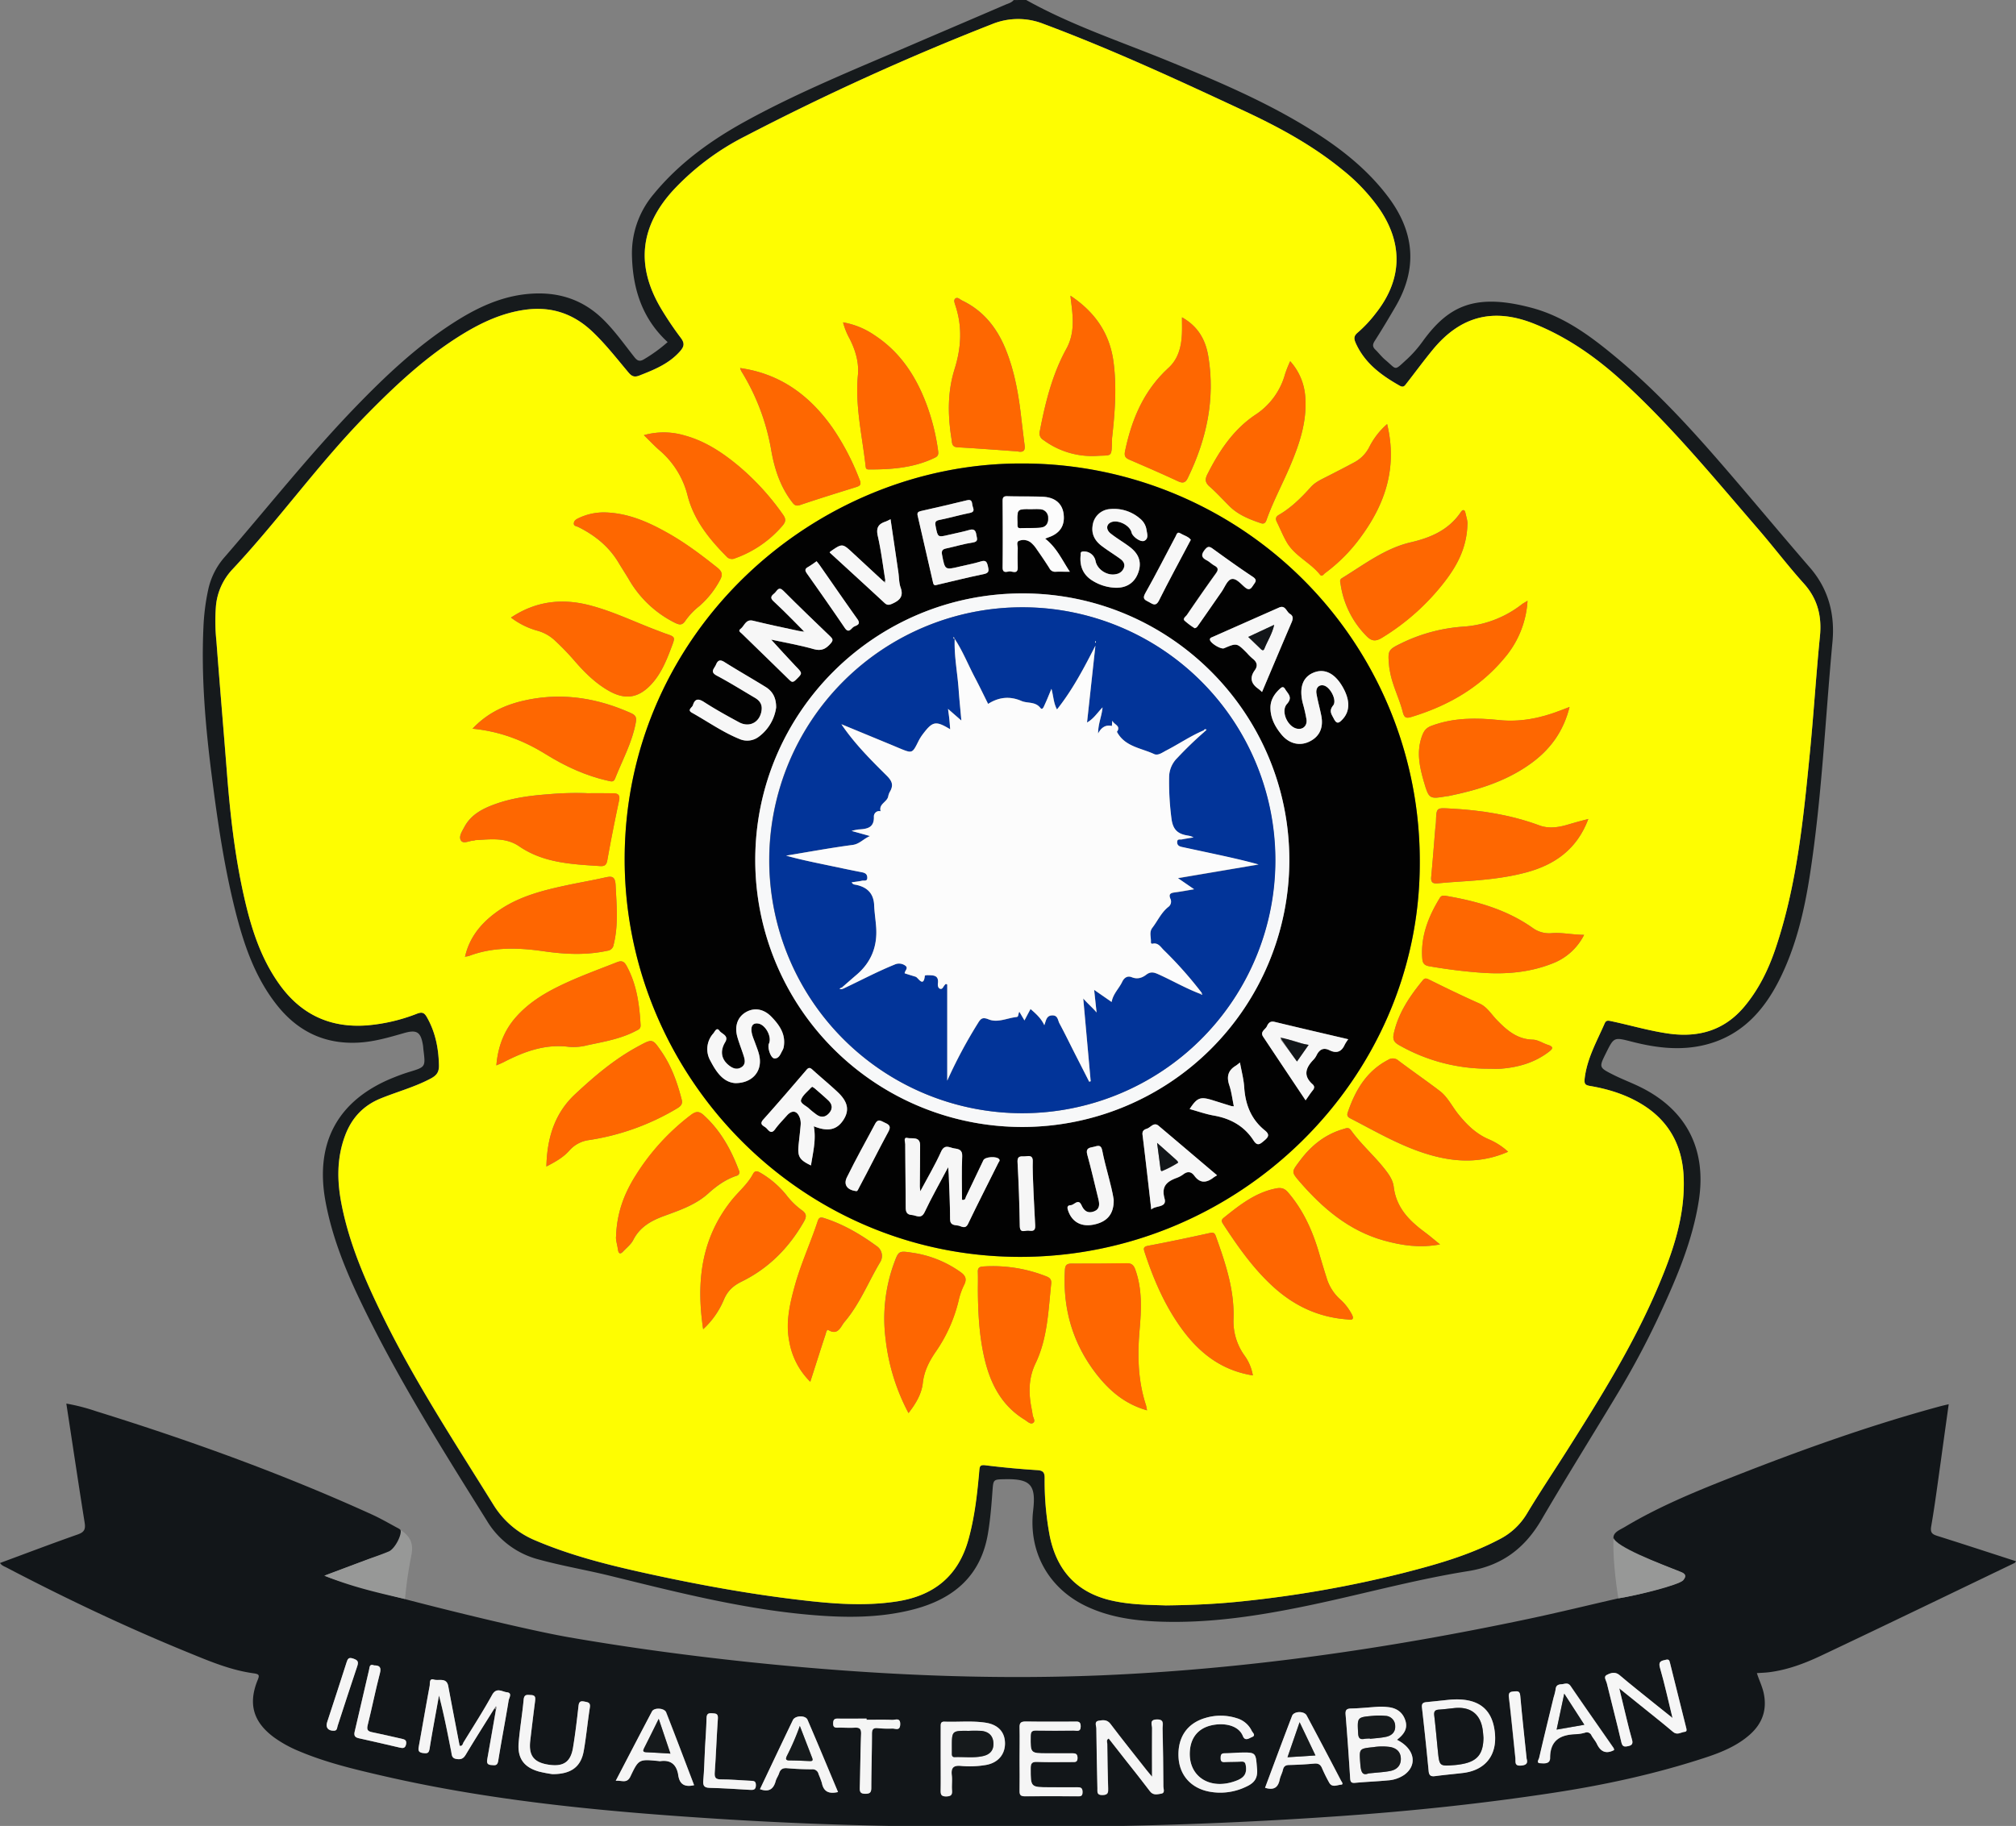 <svg id="Layer_2" data-name="Layer 2" xmlns="http://www.w3.org/2000/svg" viewBox="0 0 997.5 903.7"><rect x="0" y="0" width="997.5" height="903.7" fill="#808080" stroke="none"/><defs><style>.cls-1{fill:#121619;}.cls-2{fill:#161a1c;}.cls-3{fill:#979897;}.cls-4{fill:#f5f5f5;}.cls-5{fill:#f6f6f6;}.cls-6{fill:#fefd01;}.cls-7{fill:#020202;}.cls-8{fill:#fe6701;}.cls-9{fill:#fe6601;}.cls-10{fill:#fe6700;}.cls-11{fill:#f7f8f9;}.cls-12{fill:#f7f7f7;}.cls-13{fill:#fcfcfc;}.cls-14{fill:#023499;}</style></defs><title>lambang-unsri-png-3</title><g id="Layer_1" data-name="Layer 1"><path class="cls-1" d="M799.69,786.52c-2-4.9,1.55-5.9,5.13-8,17.12-10.24,35.51-17.75,54-25,33.39-13.14,67.15-25.23,101.81-34.63,1.33-.37,2.69-.65,4.38-1.06-1.38,9.82-2.7,19.33-4,28.83-1.5,10.55-2.85,21.12-4.67,31.61-.54,3.12.49,3.93,3.07,4.74,12.95,4.08,25.84,8.31,38.95,12.55-.4.43-.58.77-.87.9-31.87,15.31-63.69,30.71-95.66,45.83-8.09,3.82-16.53,7-25.53,8.16-2,.26-4,.31-6.21.46,1.05,3.39,2.62,6.46,3.36,9.86,1.77,8.21-.63,15-6.74,20.48S852.85,890,845,892.59c-24.79,8.17-50.2,13.69-76,17.61-34.8,5.3-69.79,9-104.9,11.45q-53.82,3.78-107.8,4.88c-1.27,0-24.94,0-29.91,0H467.53c-2.16,0-25.75,0-26.45,0q-39.69-.75-79.32-3.15c-57.55-3.56-114.94-8.59-171.31-21.57-14.1-3.25-28.2-6.58-41.61-12.24a60.43,60.43,0,0,1-12.43-6.84c-10.26-7.57-12.93-16.54-8.15-28.32,1-2.42.89-3-1.93-3.4-11.79-1.6-22.65-6.32-33.55-10.77C62.53,827.84,33,813.82,4.08,798.68c-1.11-.58-2.4-.95-3.28-2.27,12.88-4.76,25.64-9.62,38.53-14.15,3.25-1.14,3.86-2.64,3.35-5.84-3.11-19.48-6-39-9.06-58.91a97.84,97.84,0,0,1,14.63,3.76c46.38,14.42,92,30.88,136.28,51,4.19,1.9,8.21,4.19,12.25,6.4,1.17.65,2.69,1.13,2.81,2.88s-2.34,7.68-5.92,9.23-7.46,2.59-11.16,4c-7.07,2.63-14.13,5.3-21.2,7.95,12.83,5.35,93.53,25.69,121.21,30.48,29.22,5.06,58.6,9,88.1,12.15,58.2,6.13,116.51,9.06,175.07,6.65C617,849,687.24,838.83,756.93,824.1c14.92-3.16,29.74-6.79,44.61-10.2,10.08-1.57,30-6.95,32-8.9,1.62-1.87,1.54-3.12-1.12-4.17C821.61,796.53,800.79,788.57,799.69,786.52ZM245.4,868.43l.76.58q-2.11,12.11-4.24,24.22c-.29,1.67-.41,3,1.94,3.18,1.76.12,3,.48,3.43-2.1,1.59-10,3.54-19.93,5.16-29.92.2-1.24,2-3.69-.88-4-2.39-.26-5.12-2.62-7.3,1.3-4.4,8-9.32,15.62-14.08,23.37-.45.73-.49,2.16-2,1.81-1.89-9.86-3.8-19.67-5.62-29.49-.83-4.48-4.69-2.52-7.13-3.27s-1.85,2-2.08,3.16c-1.87,9.94-3.55,19.93-5.36,29.88-.34,1.91-.33,3,2.15,3.33,2.12.27,2.83,0,3.19-2.23,1.41-8.78,3.08-17.51,4.64-26.27,2.44,9.27,4.23,18.56,6.06,27.83.31,1.56.18,3.25,2.6,3.61,2.23.33,3.4-.16,4.59-2.15C235.86,883.58,240.67,876,245.4,868.43ZM692,883.91c3.24-2.52,5.43-5.3,4.21-9.37-1.29-4.28-4.43-6.42-8.8-6.82a28.39,28.39,0,0,0-4.22-.19c-4.6.27-9.2.8-13.8.89-2.42.05-3,.8-2.79,3.12.86,10.48,1.59,21,2.25,31.45.12,1.82.59,2.4,2.5,2.22,5.36-.51,10.74-.69,16.1-1.21a16.13,16.13,0,0,0,8.26-2.81C702.32,896.33,700.74,888.26,692,883.91ZM828.35,873.1c-3.6-2.87-6.39-5.09-9.17-7.32-5.7-4.6-11.46-9.11-17-13.85-2.29-1.95-4.52-1.06-6.42-.08-1.69.86-.23,2.73.09,4.06,2.35,9.71,4.9,19.38,7.16,29.11.55,2.39,1.62,2.41,3.51,2s2.3-1.45,1.76-3.29c-1-3.32-1.78-6.69-2.61-10.05-1.16-4.72-2.28-9.46-3.67-15.24l10.47,8.42c5.39,4.36,10.85,8.64,16.13,13.12,2.11,1.79,3.89.2,5.78,0,1.26-.15,1-1.16.73-2.11q-4-16-8-32.08c-.28-1.17-.51-1.81-2-1.48-2.34.51-3.86.81-2.9,4.11C824.45,856.23,826.17,864.22,828.35,873.1ZM570.82,902.18c-1.18-1.44-2-2.4-2.77-3.39-5.94-7.57-12-15.08-17.76-22.75-1.71-2.26-3.82-1.91-5.86-1.56-2.31.41-1.14,2.54-1.13,3.82.08,9.88.33,19.76.52,29.63,0,1.8-.33,3.43,2.62,3.33,2.72-.09,2.76-1.29,2.7-3.32-.22-7.32-.35-14.63-.43-21.94,0-.86-.66-2,.7-2.72q4.29,5.47,8.55,10.92c4,5,8,10,11.84,15.16,1.62,2.14,3.72,1.53,5.61,1.21s1.07-2.29,1.06-3.51q-.08-14.43-.4-28.86c0-1.86,1.07-4.45-2.83-4.36s-2.35,2.6-2.37,4.25C570.76,885.88,570.82,893.68,570.82,902.18Zm43.23-11.93c-2.44.12-4.87.31-7.31.33-1.83,0-2,1-2,2.48s.63,2,2.07,1.88c2.69-.14,5.39-.08,8.08-.23,1.63-.09,2.08.47,2.32,2.12.55,3.78-.84,5.78-4.4,7.2-13.15,5.26-24.43-1.88-23.27-14.95.57-6.43,4.14-10.75,10.37-12.27s13.62-.26,15.82,5.25c1.08,2.72,3.09,1.07,4.52.5,2.11-.84.28-2.2-.12-3.06a11.86,11.86,0,0,0-7.41-6.27,26,26,0,0,0-15.52-.13c-8.93,2.58-13.7,9.46-13.32,19.1.35,8.92,5.86,15.38,14.71,17.26a29.34,29.34,0,0,0,18.73-2.32c3.82-1.74,5.83-3.91,5.44-8.69C622.1,890.1,622.48,890.07,614.05,890.25Zm105-26.3c-2.51.26-7.36.82-12.22,1.25-1.81.16-2.72.58-2.47,2.75,1.2,10.46,2.28,20.93,3.3,31.41.21,2.18,1.1,2.77,3.2,2.49,4.58-.62,9.19-1,13.78-1.56,11-1.32,16.87-8.67,15.81-19.66C739.37,869,732.71,863.11,719.08,864ZM505.27,893.64c0,5.14.1,10.28,0,15.41-.06,2.11.44,2.87,2.71,2.83,8.6-.13,17.21-.06,25.81,0,1.49,0,2.65.15,2.65-2.08s-1.06-2.43-2.83-2.4c-4.49.08-9,0-13.48,0-9.4,0-9.32,0-9.34-9.28,0-2.42.48-3.35,3.13-3.25,5.76.21,11.55.06,17.33.07,1.44,0,2.75.2,2.71-2.07,0-2-1-2.3-2.61-2.28-4.11.06-8.22,0-12.33,0-8.41,0-8.32,0-8.23-8.48,0-2.18.61-2.81,2.79-2.76,6.16.14,12.32.09,18.48,0,1.45,0,3.43.87,3.46-2.09,0-2.75-1.65-2.35-3.29-2.35-8,0-15.92.08-23.88-.05-2.29,0-3.17.51-3.08,3C505.39,883.11,505.27,888.38,505.27,893.64Zm-39-.39c0,5.14.06,10.28,0,15.42,0,2,0,3.31,2.73,3.27,2.49,0,3.06-.82,2.89-3.09-.19-2.43.19-4.91-.1-7.31-.43-3.6.61-5.07,4.5-4.7a47.35,47.35,0,0,0,12.29-.46c6-1,9.55-5.07,9.52-10.74s-3.43-9.23-9.52-10.18c-6.77-1.05-13.59-.28-20.39-.53-2-.07-1.9,1.17-1.9,2.53C466.25,882.72,466.24,888,466.24,893.25Zm-192.1,7.66c9.38,0,14.16-3.71,15.51-11.65,1.21-7.08,1.84-14.25,3-21.35.4-2.57-1.07-2.57-2.77-2.93-2-.41-2.63.19-2.85,2.21-.77,6.88-1.58,13.77-2.71,20.6-1.19,7.25-4.88,9.61-12.36,8.4-7.08-1.15-9.64-4.54-8.81-11.78q1.13-9.75,2.38-19.49c.21-1.65.45-3.07-2-3.16-1.81-.07-3.37-.55-3.64,2.28-.66,7.15-1.88,14.25-2.48,21.41-.64,7.64,2.67,12.12,10.09,14.19A66,66,0,0,0,274.14,900.91Zm141.3,8.86c-5.05-12-10-23.93-15.08-35.76-1-2.33-6.13-2.18-7.25.15-5.48,11.38-10.87,22.8-16.28,34.19,4.28,1.57,6.67.08,7.77-4,.36-1.34,1.26-2.52,1.69-3.85.65-2,1.82-2.71,4-2.52,4.08.36,8.19.52,12.29.54a3,3,0,0,1,3.25,2.44,44.92,44.92,0,0,1,1.62,4.3C408.29,909.53,410.86,910.83,415.44,909.77Zm384-20.81a2.24,2.24,0,0,0-.21-1C792.14,877.76,785,867.58,778,857.31c-1.35-2-2.94-1-4.47-.89s-2.74.45-2.92,2.36a28.52,28.52,0,0,1-1,4.11c-2.41,10-4.86,19.92-7.16,29.9-.19.8-1.52,2.62.4,2.71s5,.59,5-2.64c0-8.92,5.33-11.57,13.09-11.74a19.29,19.29,0,0,0,4.16-.72,2.49,2.49,0,0,1,3.19,1.29c.8,1.46,2,2.72,2.68,4.21C792.75,889.77,795.43,891.06,799.43,889Zm-455.2,17.42c-4.59-12-9.13-24.09-13.79-36.08-.84-2.17-5.95-2.52-7-.48-6,11.27-11.83,22.61-17.94,34.34,2.9-.34,5.5,1.58,7.27-2.16,4.09-8.63,4.27-8.55,13.92-7.62a3.33,3.33,0,0,0,.76.08c5.45-.77,8.21,1.93,9,7C337.06,906,339.64,907.44,344.23,906.38Zm282.51,1.28c4.47,1.39,6.48-.28,7.26-4.1.33-1.62,1.22-3.11,1.58-4.72.41-1.86,1.37-2.42,3.21-2.46,4.1-.09,8.21-.32,12.29-.69,1.95-.17,3.06.4,3.84,2.21a76.81,76.81,0,0,0,3.57,7.22c1.44,2.61,3.92,1.17,5.85,1,1.45-.11.33-1.41,0-2q-8.46-16.15-17-32.24c-1.23-2.31-6.3-2.2-7.22.2C635.57,883.88,631.19,895.74,626.74,907.66ZM429.57,874v-.56c-4.75,0-9.51.06-14.26,0-1.69,0-2.21.61-2.26,2.24s.39,2.32,2.12,2.26c2.83-.08,5.66.18,8.48,0,2.45-.14,3.31.56,3.21,3.18-.34,8.73-.38,17.47-.63,26.2-.06,2,0,3.31,2.69,3.34,2.52,0,3-.86,3-3.09,0-8.86.3-17.73.33-26.59,0-2.13.56-3,2.81-2.8a54.2,54.2,0,0,0,7.32.2c1.48-.06,3.7,1.27,3.84-2,.15-3.62-2.4-2.23-3.92-2.29C438.05,873.91,433.81,874,429.57,874ZM185.89,847.08c-2.32-1-2.21,1-2.5,2.24-2.39,10.1-4.66,20.23-7.06,30.33-.48,2-.15,3,2,3.5,6.76,1.46,13.49,3.08,20.24,4.63,1.46.34,2.68.53,3.12-1.58s-.56-2.46-2.11-2.79c-4.88-1.08-9.73-2.28-14.64-3.24-2.31-.45-2.78-1.31-2.2-3.63,2.11-8.46,3.8-17,6-25.45C189.54,848.08,188.73,847.09,185.89,847.08Zm163.75,40.63c-.31,6.49-.41,11.36-.83,16.22-.22,2.52.27,3.66,3.09,3.74,6.66.18,13.32.63,20,1,1.73.11,2.89.06,2.93-2.25s-1.13-2.18-2.64-2.25c-4.87-.22-9.73-.69-14.6-.68-2.82,0-3.3-1-3.11-3.57.63-8.82.92-17.67,1.54-26.49.18-2.52-1-2.55-2.87-2.68s-2.67.31-2.73,2.42C350.26,878.58,349.85,884,349.64,887.71ZM166,879.42c1.65,0,1.53-1.39,1.86-2.4,3.22-9.83,6.38-19.69,9.69-29.48.75-2.21.34-3-1.92-3.8s-2.77,0-3.38,1.93c-3.11,9.87-6.39,19.68-9.58,29.52C161.85,877.84,163.16,879.47,166,879.42Zm590.15,13.9c-1.12-10.76-2.25-21-3.19-31.18-.2-2.24-1.12-2.34-3-2.19s-2.9.49-2.62,2.87c1.19,10.07,2.14,20.16,3.22,30.23.18,1.71-.65,3.9,2.8,3.63C756.56,896.43,756.67,895.06,756.18,893.32Z" transform="translate(-0.8 -22.84)"/><path class="cls-2" d="M508.56,22.84c22.31,12.47,46.54,20.48,70.07,30.1,25.16,10.29,50.17,20.88,73.17,35.59,13.71,8.77,26.25,18.88,36.08,32.07,12.84,17.24,14.36,35.16,3.48,53.88C688,180.24,684.57,186,681,191.58c-1.1,1.72-1.14,2.9.29,4.29,1.66,1.61,3.07,3.49,4.83,5,6.09,5.08,4.22,5.76,10.88-.28a58.41,58.41,0,0,0,7.87-9c12.5-17.16,25.6-24,54.08-16.32,16.43,4.45,29.82,14.64,42.66,25.41,22.75,19.06,42.15,41.36,61.32,63.86,11.17,13.1,22.22,26.3,33.48,39.31,9.16,10.6,12.34,23.14,11.09,36.57-3.59,38.6-5.28,77.39-11.23,115.75-2.8,18-7,35.76-15.34,52.16-7.84,15.34-18.86,27.18-36.23,31.57-12.3,3.1-24.49,1.58-36.55-1.52-8.78-2.26-8.76-2.32-12.73,5.67-3.46,7-3.51,7.1,3.35,10.59,4.44,2.26,9.16,4,13.63,6.2,23,11.33,32.94,31,28.93,56.38-3.05,19.36-10.53,37.15-18.66,54.74a416.38,416.38,0,0,1-21,39.77c-12.66,21.12-25.76,42-38.15,63.24-8.31,14.26-19.69,22.8-36.28,25.45-27.61,4.4-54.57,12.07-82,17.64-23.32,4.75-46.8,8.23-70.7,7.36-12.5-.45-24.8-2.16-36.27-7.61-18.7-8.88-28.66-26.91-26.27-47.43,1.48-12.67-1.29-15.71-14.1-15.44-5.52.11-5.59.1-6,5.4-.5,7-1.05,14.08-2.2,21.06C486.32,802.49,473,814,453.17,819.27c-17.27,4.55-34.83,4.29-52.43,2.71-33.35-3-65.68-11.27-98.06-19.23-11.7-2.88-23.6-4.87-35.23-8.06a42.19,42.19,0,0,1-25.76-19.23C219.4,739.79,197,704.2,178.84,666.17c-7.42-15.53-13.75-31.42-16.94-48.47-5.48-29.32,6.06-50.58,33.82-61.62,2.49-1,5-1.92,7.6-2.71,8.05-2.46,8.06-2.43,7-10.91-.1-.77-.11-1.54-.24-2.3-1.08-6.55-3-7.87-9.45-6-7.28,2.09-14.5,4.22-22.14,4.68-16.86,1-30.28-5.45-40.63-18.51-10.51-13.24-16-28.82-20.17-44.91-5.81-22.53-9.17-45.52-12.11-68.55-3.11-24.35-5.25-48.79-4.13-73.4a109.23,109.23,0,0,1,2.43-19.07,35.76,35.76,0,0,1,8.11-15.9c21.62-24.94,42.1-50.87,65.08-74.62,14.68-15.16,30-29.62,47.81-41.11,11.74-7.58,24.13-13.53,38.42-14.55,13.82-1,25.84,2.84,35.84,12.61,5.81,5.69,10.48,12.32,15.48,18.67,1.54,1.95,2.66,2.48,4.94,1.08a75.86,75.86,0,0,0,11.58-8.43c-12.43-11.44-17.19-26.06-17.64-42.4a45.32,45.32,0,0,1,10.79-30.9c12.52-15.24,28.19-26.53,45.27-35.93,26.42-14.54,54.37-25.81,82-37.72,15.53-6.69,31.09-13.3,46.62-20,1.46-.63,3.12-1,4.2-2.34ZM577.62,817.4c15-.18,27-.85,38.82-2.14A561.71,561.71,0,0,0,695,801.37c16.34-4.18,32.58-8.74,47.63-16.67a33.37,33.37,0,0,0,13.59-12.6c6.26-10.43,13-20.55,19.57-30.84,16.66-26.29,33.13-52.7,45.35-81.45,7.34-17.27,13.44-34.93,12.73-54.09-.56-15.35-6.88-27.67-20.12-36-8-5-16.91-7.83-26.17-9.41-2.41-.41-3-1-2.71-3.65,1.14-9.93,6-18.4,9.88-27.28.66-1.52,1.52-1.52,3-1.2,9.63,2,19.08,4.87,28.85,6.23,14.75,2,27.43-1.64,37.26-13.36,7.18-8.58,12-18.45,15.51-28.95,10.53-31.32,13.71-64,16.92-96.57,1.9-19.27,3.07-38.62,5-57.89,1-9.94-1.26-18.53-7.92-25.95-8-8.88-15.2-18.39-23-27.43-21.25-24.58-41.87-49.72-65.83-71.82-13.31-12.27-27.86-22.64-44.73-29.39-20.08-8-36.41-3.78-50.1,12.87-4.49,5.45-8.66,11.15-13,16.71-.82,1-1.42,2.2-3.36,1.1-9.07-5.14-17.21-11.06-21.71-21-1.13-2.5-1-3.72,1.07-5.41a63,63,0,0,0,8.67-9.27c13.17-16.51,13.87-34.3,2-51.74A93.17,93.17,0,0,0,665.21,107C650.58,95,634.06,86,617,78c-32.89-15.37-65.81-30.63-99.86-43.33a34.09,34.09,0,0,0-25.58.18A1262.53,1262.53,0,0,0,369.69,90.15a127.19,127.19,0,0,0-35.61,26.59c-16.55,18-18.79,37.33-6.46,58.38a163.69,163.69,0,0,0,10.08,15c2,2.72,1.51,4.38-.61,6.74-5.46,6.08-12.64,8.95-19.95,11.82-2.52,1-3.84.36-5.45-1.57-5.78-6.88-11.3-14-17.85-20.2-9.3-8.83-20.23-12.56-33.08-10.81-11.43,1.56-21.56,6.26-31.21,12.17-17.88,11-33,25.17-47.63,40.06C158.33,252.41,138.8,280,115.8,304.59a30.5,30.5,0,0,0-8.15,17.87,96.1,96.1,0,0,0,.21,17.71c1.63,21.49,3.47,43,5.15,64.46,1.63,21,3.94,41.83,8.61,62.36,3.42,15,8,29.63,17,42.43,10.58,15.08,25,22.22,43.53,20.89a87.4,87.4,0,0,0,24.93-5.79c2.65-1,3.71-.48,5,1.87,4.14,7.35,5.69,15.22,5.88,23.57.08,3.32-1,5-3.87,6.56-7.93,4.26-16.61,6.57-24.89,9.93-8.7,3.52-14.48,9.73-17.74,18.55-4.11,11.1-3.94,22.35-1.73,33.71,3.87,19.88,11.92,38.24,20.79,56.27,15.81,32.14,35.38,62,54.24,92.41a44.22,44.22,0,0,0,21.18,18c17.49,7.43,35.82,12,54.28,16.08,25.38,5.58,50.92,10.24,76.74,13.29,15.7,1.85,31.36,3.11,47.17.74,18.65-2.8,30.82-12.63,35.86-31,3-11.05,4.28-22.36,5.28-33.71.2-2.21.39-3,3-2.73q12.79,1.58,25.66,2.4c2.89.18,3.68,1.14,3.69,3.83A146.23,146.23,0,0,0,520.2,783c3.44,16.89,13.17,27.91,30.27,31.93C560.43,817.24,570.58,817.12,577.62,817.4Z" transform="translate(-0.8 -22.84)"/><path class="cls-3" d="M201.2,814.22c-13.25-3-27.06-6.22-39.89-11.57,7.07-2.65,14.13-5.32,21.2-7.95,3.7-1.38,7.16-2.52,10.89-4.11,3.16-1.69,6.47-8.67,5.52-10.63,5.12,3.45,6.47,6.88,5.46,12.44A202.26,202.26,0,0,0,201.2,814.22Z" transform="translate(-0.8 -22.84)"/><path class="cls-3" d="M799.14,783.89c1.12,4.46,22.47,12.64,33.31,16.94,2.66,1,2.74,2.3,1.12,4.17-2.15,2.32-22,7.33-32,8.9C800.08,805.2,798.78,792.69,799.14,783.89Z" transform="translate(-0.8 -22.84)"/><path class="cls-4" d="M245.4,868.43c-4.73,7.6-9.54,15.15-14.13,22.83-1.19,2-2.36,2.48-4.59,2.15-2.42-.36-2.29-2-2.6-3.61-1.83-9.27-3.62-18.56-6.06-27.83-1.56,8.76-3.23,17.49-4.64,26.27-.36,2.28-1.07,2.5-3.19,2.23-2.48-.31-2.49-1.42-2.15-3.33,1.81-9.95,3.49-19.94,5.36-29.88.23-1.2-.35-3.9,2.08-3.16s6.3-1.21,7.13,3.27c1.82,9.82,3.73,19.63,5.62,29.49,1.47.35,1.51-1.08,2-1.81,4.76-7.75,9.68-15.42,14.08-23.37,2.18-3.92,4.91-1.56,7.3-1.3,2.84.32,1.08,2.77.88,4-1.62,10-3.57,19.92-5.16,29.92-.41,2.58-1.67,2.22-3.43,2.1-2.35-.15-2.23-1.51-1.94-3.18q2.15-12.11,4.24-24.22a1.66,1.66,0,0,0,0-1.77Z" transform="translate(-0.8 -22.84)"/><path class="cls-4" d="M692,883.91c8.73,4.35,10.31,12.42,3.71,17.28a16.13,16.13,0,0,1-8.26,2.81c-5.36.52-10.74.7-16.1,1.21-1.91.18-2.38-.4-2.5-2.22-.66-10.49-1.39-21-2.25-31.45-.19-2.32.37-3.07,2.79-3.12,4.6-.09,9.2-.62,13.8-.89a28.39,28.39,0,0,1,4.22.19c4.37.4,7.51,2.54,8.8,6.82C697.44,878.61,695.25,881.39,692,883.91Zm-14.15,16.65c4.47-.48,7.69-.61,10.82-1.22s5.33-2.59,5.25-6.11c-.07-3.31-2.06-5.11-5.17-5.74a28,28,0,0,0-8.42.06c-7.18.74-7,.73-6.47,8.18C674.14,899.35,674.67,901.87,677.86,900.56Zm.78-17.28,0,.16c2.67-.33,5.37-.47,8-1s4.67-2.3,4.48-5.37a5,5,0,0,0-4.88-5,32.2,32.2,0,0,0-6.13,0c-7.84.68-7.75.71-7.33,8.55.12,2.32.78,3.32,3.17,2.83A18.37,18.37,0,0,1,678.64,883.28Z" transform="translate(-0.8 -22.84)"/><path class="cls-5" d="M828.35,873.1c-2.18-8.88-3.9-16.87-6.18-24.69-1-3.3.56-3.6,2.9-4.11,1.48-.33,1.71.31,2,1.48q4,16.07,8,32.08c.24.95.53,2-.73,2.11-1.89.21-3.67,1.8-5.78,0-5.28-4.48-10.74-8.76-16.13-13.12L802,858.44c1.39,5.78,2.51,10.52,3.67,15.24.83,3.36,1.63,6.73,2.61,10.05.54,1.84.27,2.85-1.76,3.29s-3,.39-3.51-2c-2.26-9.73-4.81-19.4-7.16-29.11-.32-1.33-1.78-3.2-.09-4.06,1.9-1,4.13-1.87,6.42.08,5.58,4.74,11.34,9.25,17,13.85C822,868,824.75,870.23,828.35,873.1Z" transform="translate(-0.8 -22.84)"/><path class="cls-4" d="M570.82,902.18c0-8.5-.06-16.3,0-24.09,0-1.65-1.46-4.16,2.37-4.25s2.79,2.5,2.83,4.36q.34,14.43.4,28.86c0,1.22,1,3.17-1.06,3.51s-4,.93-5.61-1.21c-3.86-5.12-7.88-10.12-11.84-15.16q-4.26-5.46-8.55-10.92c-1.36.7-.71,1.86-.7,2.72.08,7.31.21,14.62.43,21.94.06,2,0,3.23-2.7,3.32-3,.1-2.59-1.53-2.62-3.33-.19-9.87-.44-19.75-.52-29.63,0-1.28-1.18-3.41,1.13-3.82,2-.35,4.15-.7,5.86,1.56,5.8,7.67,11.82,15.18,17.76,22.75C568.82,899.78,569.64,900.74,570.82,902.18Z" transform="translate(-0.8 -22.84)"/><path class="cls-4" d="M614.05,890.25c8.43-.18,8.05-.15,8.75,8.2.39,4.78-1.62,6.95-5.44,8.69a29.34,29.34,0,0,1-18.73,2.32c-8.85-1.88-14.36-8.34-14.71-17.26-.38-9.64,4.39-16.52,13.32-19.1a26,26,0,0,1,15.52.13,11.86,11.86,0,0,1,7.41,6.27c.4.86,2.23,2.22.12,3.06-1.43.57-3.44,2.22-4.52-.5-2.2-5.51-9.67-6.74-15.82-5.25s-9.8,5.84-10.37,12.27c-1.16,13.07,10.12,20.21,23.27,14.95,3.56-1.42,4.95-3.42,4.4-7.2-.24-1.65-.69-2.21-2.32-2.12-2.69.15-5.39.09-8.08.23-1.44.08-2.07-.31-2.07-1.88s.13-2.47,2-2.48C609.18,890.56,611.61,890.37,614.05,890.25Z" transform="translate(-0.8 -22.84)"/><path class="cls-4" d="M719.08,864c13.63-.84,20.29,5,21.4,16.68,1.06,11-4.83,18.34-15.81,19.66-4.59.55-9.2.94-13.78,1.56-2.1.28-3-.31-3.2-2.49-1-10.48-2.1-21-3.3-31.41-.25-2.17.66-2.59,2.47-2.75C711.72,864.77,716.57,864.21,719.08,864Zm15.72,18.92c-.06-.72-.14-2-.29-3.27-.92-8.25-5.92-12.28-14.12-11.42-2.55.27-5.1.59-7.65.76-2,.14-2.52,1-2.28,2.95.7,5.84,1.19,11.71,1.79,17.57.77,7.52.78,7.53,8.41,6.91a34.72,34.72,0,0,0,3.8-.53C731.77,894.47,734.73,890.9,734.8,882.87Z" transform="translate(-0.8 -22.84)"/><path class="cls-4" d="M505.27,893.64c0-5.26.12-10.53,0-15.79-.09-2.45.79-3,3.08-3,8,.13,15.92.05,23.88.05,1.64,0,3.32-.4,3.29,2.35,0,3-2,2.08-3.46,2.09-6.16.07-12.32.12-18.48,0-2.18-.05-2.77.58-2.79,2.76-.09,8.48-.18,8.48,8.23,8.48,4.11,0,8.22,0,12.33,0,1.64,0,2.57.25,2.61,2.28,0,2.27-1.27,2.07-2.71,2.07-5.78,0-11.57.14-17.33-.07-2.65-.1-3.13.83-3.13,3.25,0,9.28-.06,9.28,9.34,9.28,4.49,0,9,.05,13.48,0,1.77,0,2.83.12,2.83,2.4s-1.16,2.09-2.65,2.08c-8.6,0-17.21-.09-25.81,0-2.27,0-2.77-.72-2.71-2.83C505.37,903.92,505.27,898.78,505.27,893.64Z" transform="translate(-0.8 -22.84)"/><path class="cls-4" d="M466.24,893.25c0-5.26,0-10.53,0-15.79,0-1.36-.07-2.6,1.9-2.53,6.8.25,13.62-.52,20.39.53,6.09.95,9.48,4.62,9.52,10.18s-3.56,9.74-9.52,10.74a47.35,47.35,0,0,1-12.29.46c-3.89-.37-4.93,1.1-4.5,4.7.29,2.4-.09,4.88.1,7.31.17,2.27-.4,3-2.89,3.09-2.76,0-2.76-1.28-2.73-3.27C466.3,903.53,466.24,898.39,466.24,893.25Zm13.94-13.76c-8.41-.09-8.41-.09-8.4,8.15,0,1,0,2.05,0,3.07s.14,1.85,1.39,1.8c4.71-.2,9.47.55,14.15-.55,3.51-.83,5.28-3,5-6.63s-2.57-5.46-6-5.8A59.87,59.87,0,0,0,480.18,879.49Z" transform="translate(-0.8 -22.84)"/><path class="cls-4" d="M274.14,900.91a66,66,0,0,1-6.64-1.27c-7.42-2.07-10.73-6.55-10.09-14.19.6-7.16,1.82-14.26,2.48-21.41.27-2.83,1.83-2.35,3.64-2.28,2.4.09,2.16,1.51,2,3.16q-1.25,9.75-2.38,19.49c-.83,7.24,1.73,10.63,8.81,11.78,7.48,1.21,11.17-1.15,12.36-8.4,1.13-6.83,1.94-13.72,2.71-20.6.22-2,.89-2.62,2.85-2.21,1.7.36,3.17.36,2.77,2.93-1.11,7.1-1.74,14.27-3,21.35C288.3,897.2,283.52,900.93,274.14,900.91Z" transform="translate(-0.8 -22.84)"/><path class="cls-4" d="M415.44,909.77c-4.58,1.06-7.15-.24-8-4.52a44.92,44.92,0,0,0-1.62-4.3,3,3,0,0,0-3.25-2.44c-4.1,0-8.21-.18-12.29-.54-2.17-.19-3.34.48-4,2.52-.43,1.33-1.33,2.51-1.69,3.85-1.1,4.09-3.49,5.58-7.77,4,5.41-11.39,10.8-22.81,16.28-34.19,1.12-2.33,6.25-2.48,7.25-.15C405.45,885.84,410.39,897.73,415.44,909.77Zm-18.89-32.71a123.63,123.63,0,0,1-6.37,14.78c-.73,1.55-.7,2.29,1.33,2.29,3.19,0,6.39.18,9.59.3,1.11,0,2.22.15,1.55-1.56C400.69,887.79,398.73,882.7,396.55,877.06Z" transform="translate(-0.8 -22.84)"/><path class="cls-4" d="M799.43,889c-4,2.1-6.68.81-8.52-3.06-.71-1.49-1.88-2.75-2.68-4.21A2.49,2.49,0,0,0,785,880.4a19.29,19.29,0,0,1-4.16.72c-7.76.17-13.08,2.82-13.09,11.74,0,3.23-3.08,2.73-5,2.64s-.59-1.91-.4-2.71c2.3-10,4.75-19.94,7.16-29.9a28.52,28.52,0,0,0,1-4.11c.18-1.91,1.46-2.29,2.92-2.36s3.12-1.08,4.47.89c7,10.27,14.18,20.45,21.26,30.68A2.24,2.24,0,0,1,799.43,889Zm-14.72-12.5c-3.41-5.3-6.56-10.2-9.91-15.39-1.27,6-2.47,11.63-3.77,17.78Z" transform="translate(-0.8 -22.84)"/><path class="cls-4" d="M344.23,906.38c-4.59,1.06-7.17-.39-7.84-4.87-.76-5.12-3.52-7.82-9-7a3.33,3.33,0,0,1-.76-.08c-9.65-.93-9.83-1-13.92,7.62-1.77,3.74-4.37,1.82-7.27,2.16,6.11-11.73,12-23.07,17.94-34.34,1.08-2,6.19-1.69,7,.48C335.1,882.29,339.64,894.33,344.23,906.38Zm-11.71-15.64-5.82-17.2c-2.53,5.11-4.8,9.75-7.14,14.35-.66,1.31-.83,2.1,1,2.18C324.42,890.23,328.24,890.49,332.52,890.74Z" transform="translate(-0.8 -22.84)"/><path class="cls-4" d="M626.74,907.66c4.45-11.92,8.83-23.78,13.35-35.58.92-2.4,6-2.51,7.22-.2q8.61,16.07,17,32.24c.33.62,1.45,1.92,0,2-1.93.14-4.41,1.58-5.85-1a76.81,76.81,0,0,1-3.57-7.22c-.78-1.81-1.89-2.38-3.84-2.21-4.08.37-8.19.6-12.29.69-1.84,0-2.8.6-3.21,2.46-.36,1.61-1.25,3.1-1.58,4.72C633.22,907.38,631.21,909.05,626.74,907.66Zm17.09-32.45-6,17.34,13.82-.89C649,886,646.42,880.64,643.83,875.21Z" transform="translate(-0.8 -22.84)"/><path class="cls-4" d="M429.57,874c4.24,0,8.48-.11,12.72.05,1.52.06,4.07-1.33,3.92,2.29-.14,3.29-2.36,2-3.84,2a54.2,54.2,0,0,1-7.32-.2c-2.25-.22-2.8.67-2.81,2.8,0,8.86-.29,17.73-.33,26.59,0,2.23-.47,3.12-3,3.09-2.72,0-2.75-1.3-2.69-3.34.25-8.73.29-17.47.63-26.2.1-2.62-.76-3.32-3.21-3.18-2.82.17-5.65-.09-8.48,0-1.73.06-2.17-.63-2.12-2.26s.57-2.27,2.26-2.24c4.75.09,9.51,0,14.26,0Z" transform="translate(-0.8 -22.84)"/><path class="cls-4" d="M185.89,847.08c2.84,0,3.65,1,2.87,4-2.2,8.43-3.89,17-6,25.45-.58,2.32-.11,3.18,2.2,3.63,4.91,1,9.76,2.16,14.64,3.24,1.55.33,2.52.8,2.11,2.79s-1.66,1.92-3.12,1.58c-6.75-1.55-13.48-3.17-20.24-4.63-2.17-.47-2.5-1.51-2-3.5,2.4-10.1,4.67-20.23,7.06-30.33C183.68,848.13,183.57,846.09,185.89,847.08Z" transform="translate(-0.8 -22.84)"/><path class="cls-4" d="M349.64,887.71c.21-3.76.62-9.13.75-14.51.06-2.11.77-2.55,2.73-2.42s3.05.16,2.87,2.68c-.62,8.82-.91,17.67-1.54,26.49-.19,2.59.29,3.58,3.11,3.57,4.87,0,9.73.46,14.6.68,1.51.07,2.68.07,2.64,2.25s-1.2,2.36-2.93,2.25c-6.65-.4-13.31-.85-20-1-2.82-.08-3.31-1.22-3.09-3.74C349.23,899.07,349.33,894.2,349.64,887.71Z" transform="translate(-0.8 -22.84)"/><path class="cls-4" d="M166,879.42c-2.87.05-4.18-1.58-3.33-4.23,3.19-9.84,6.47-19.65,9.58-29.52.61-1.95,1.09-2.71,3.38-1.93s2.67,1.59,1.92,3.8c-3.31,9.79-6.47,19.65-9.69,29.48C167.56,878,167.68,879.43,166,879.42Z" transform="translate(-0.8 -22.84)"/><path class="cls-5" d="M756.18,893.32c.49,1.74.38,3.11-2.75,3.36-3.45.27-2.62-1.92-2.8-3.63-1.08-10.07-2-20.16-3.22-30.23-.28-2.38.63-2.72,2.62-2.87s2.76-.05,3,2.19C753.93,872.36,755.06,882.56,756.18,893.32Z" transform="translate(-0.8 -22.84)"/><path class="cls-6" d="M577.62,817.4c-7-.28-17.19-.16-27.15-2.5-17.1-4-26.83-15-30.27-31.93a146.23,146.23,0,0,1-2.48-28.71c0-2.69-.8-3.65-3.69-3.83q-12.86-.81-25.66-2.4c-2.65-.32-2.84.52-3,2.73-1,11.35-2.25,22.66-5.28,33.71-5,18.41-17.21,28.24-35.86,31-15.81,2.37-31.47,1.11-47.17-.74-25.82-3-51.36-7.71-76.74-13.29-18.46-4.06-36.79-8.65-54.28-16.08a44.22,44.22,0,0,1-21.18-18C226,737,206.39,707.12,190.58,675c-8.87-18-16.92-36.39-20.79-56.27-2.21-11.36-2.38-22.61,1.73-33.71,3.26-8.82,9-15,17.74-18.55,8.28-3.36,17-5.67,24.89-9.93C217,555,218.1,553.28,218,550c-.19-8.35-1.74-16.22-5.88-23.57-1.32-2.35-2.38-2.87-5-1.87a87.4,87.4,0,0,1-24.93,5.79c-18.56,1.33-33-5.81-43.53-20.89-9-12.8-13.61-27.42-17-42.43-4.67-20.53-7-41.4-8.61-62.36-1.68-21.49-3.52-43-5.15-64.46a96.1,96.1,0,0,1-.21-17.71,30.5,30.5,0,0,1,8.15-17.87c23-24.59,42.53-52.18,66.12-76.26,14.59-14.89,29.75-29.1,47.63-40.06,9.65-5.91,19.78-10.61,31.21-12.17,12.85-1.75,23.78,2,33.08,10.81,6.55,6.2,12.07,13.32,17.85,20.2,1.61,1.93,2.93,2.57,5.45,1.57,7.31-2.87,14.49-5.74,19.95-11.82,2.12-2.36,2.63-4,.61-6.74a163.69,163.69,0,0,1-10.08-15c-12.33-21.05-10.09-40.42,6.46-58.38a127.19,127.19,0,0,1,35.61-26.59A1262.53,1262.53,0,0,1,491.52,34.84a34.09,34.09,0,0,1,25.58-.18c34,12.7,67,28,99.86,43.33,17.1,8,33.62,17,48.25,29.05a93.17,93.17,0,0,1,18.18,19.28c11.85,17.44,11.15,35.23-2,51.74a63,63,0,0,1-8.67,9.27c-2,1.69-2.2,2.91-1.07,5.41,4.5,9.94,12.64,15.86,21.71,21,1.94,1.1,2.54-.06,3.36-1.1,4.35-5.56,8.52-11.26,13-16.71,13.69-16.65,30-20.9,50.1-12.87,16.87,6.75,31.42,17.12,44.73,29.39,24,22.1,44.58,47.24,65.83,71.82,7.8,9,15,18.55,23,27.43,6.66,7.42,8.91,16,7.92,25.95-1.93,19.27-3.1,38.62-5,57.89-3.21,32.6-6.39,65.25-16.92,96.57-3.53,10.5-8.33,20.37-15.51,28.95-9.83,11.72-22.51,15.4-37.26,13.36-9.77-1.36-19.22-4.21-28.85-6.23-1.5-.32-2.36-.32-3,1.2-3.87,8.88-8.74,17.35-9.88,27.28-.3,2.68.3,3.24,2.71,3.65,9.26,1.58,18.15,4.37,26.17,9.41,13.24,8.32,19.56,20.64,20.12,36,.71,19.16-5.39,36.82-12.73,54.09-12.22,28.75-28.69,55.16-45.35,81.45-6.52,10.29-13.31,20.41-19.57,30.84a33.37,33.37,0,0,1-13.59,12.6c-15.05,7.93-31.29,12.49-47.63,16.67a561.71,561.71,0,0,1-78.54,13.89C604.57,816.55,592.64,817.22,577.62,817.4ZM231,496.27a9.72,9.72,0,0,0,1.88-.32c12.13-4.59,24.53-4.1,37.1-2.29,10.41,1.5,20.88,2,31.32-.27a3.49,3.49,0,0,0,3.14-3.09c2.41-9.75,1.43-19.52.95-29.36-.23-4.77-2.16-4.5-5.54-3.74-5.85,1.33-11.77,2.33-17.64,3.57-11.92,2.53-23.78,5.37-34.07,12.31-8.38,5.66-14.86,12.89-17.21,23.11l-.33.37Zm472.28-46.16A196.6,196.6,0,0,0,506.08,252.23c-101.84-.08-195.64,82.87-196.2,194.88-.54,106.44,85.31,197.57,195.27,197.79C613.4,645.11,703.32,557.21,703.29,450.11Zm74.11-77.37-4.86,1.88c-9.68,3.69-19.52,5.71-30,4.62-11.22-1.16-22.46-1.24-33.37,2.81-2.77,1-3.88,2.62-4.81,5.23-2.75,7.71-1.16,15.13,1,22.53,2.5,8.55,2.7,8.61,11.53,7.07.13,0,.26,0,.38,0,14.54-2.94,28.55-7.21,40.8-16C767.66,394,774.34,385.07,777.4,372.74ZM253.64,328.49A38,38,0,0,0,266.72,335a20.68,20.68,0,0,1,8.62,4.83,127.54,127.54,0,0,1,9.88,10.25c4.88,5.65,10.17,10.87,16.72,14.62,8.12,4.65,14.69,3.72,21.07-3.11,5-5.38,7.65-12.08,10.18-18.81,1.76-4.7,1.7-4.71-2.92-6.3-1.45-.5-2.87-1.08-4.31-1.62-11-4.13-21.63-9.34-33.08-12.36C279,318.83,266,320.26,253.64,328.49Zm314.7,392.36c-.25-1.23-.31-1.85-.5-2.43-4-12.16-4.32-24.57-3.2-37.24.89-10,1.42-20.2-2.12-30-.82-2.27-1.86-3.17-4.38-3.11-9,.21-18,.22-27,.17-2.36,0-3.3.55-3.45,3.18-1.12,19.09,3.84,36.35,15.57,51.47C549.66,711.07,557.33,717.75,568.34,720.85ZM417.94,182.38a34.53,34.53,0,0,0,3.26,8.1c2.87,5.71,4.7,11.67,4.09,18.11-1.42,15.24,2.15,30,3.82,45,.12,1,.25,1.6,1.54,1.6,11.21.05,22.25-.78,32.58-5.74,1.38-.66,2-1.27,1.79-3.17a106.27,106.27,0,0,0-5.81-23.38c-5.2-13.87-13-25.82-25.64-34.1A39.29,39.29,0,0,0,417.94,182.38Zm-126.88,233a155.72,155.72,0,0,0-19.2.57c-8.84.65-17.58,1.82-25.93,4.8-6.2,2.22-12.08,5.16-15.39,11.4-1.14,2.14-3,4.82-1.61,6.77,1.23,1.71,4.17,0,6.36-.09.24,0,.49-.18.74-.2,7.41-.4,15-1.48,21.62,3.06,12.16,8.33,26.16,8.86,40.1,9.79,2.15.14,3.1-.51,3.52-2.87C303,438.73,305,428.83,307.1,419c.6-2.82-.7-3.49-3-3.52C299.79,415.38,295.42,415.42,291.06,415.42Zm28.3-177.2c3,2.87,5.32,5.41,7.92,7.64a43.19,43.19,0,0,1,13.8,22.56c3.14,11.93,10.6,21.17,19.06,29.73a3.63,3.63,0,0,0,4.42,1A55.11,55.11,0,0,0,388,283c1.85-2.18,1.57-3.53.14-5.54a125.32,125.32,0,0,0-22-24.06c-7.93-6.59-16.46-12.25-26.56-15A36.19,36.19,0,0,0,319.36,238.22Zm437.25,82c-1.4.86-2.2,1.26-2.88,1.79a52.67,52.67,0,0,1-29,11,82.8,82.8,0,0,0-29.57,7.72c-7.78,3.76-7.78,3.77-7,12.2.08.76.24,1.51.38,2.27,1.23,7,4.62,13.3,6.35,20.12.7,2.73,1.62,3.17,4.23,2.37,18-5.45,33.7-14.4,45.86-28.94A47.82,47.82,0,0,0,756.61,320.2ZM401.72,706.71c2.64-8.2,5-15.76,7.53-23.29.29-.86.62-2.8,1.43-2.32,4.91,2.92,6.12-1.85,8-4,7.45-8.77,11.69-19.54,17.49-29.34a5.86,5.86,0,0,0-1.64-8.25c-8-5.85-16.51-10.79-26-13.83-1.79-.58-2.54-.21-3.09,1.47-3.5,10.7-8.26,21-11.29,31.84-2.54,9.15-4.7,18.37-2.75,28A36.67,36.67,0,0,0,401.72,706.71ZM784.6,485.52c-5.83,0-10.89-1.25-16-.83a13.82,13.82,0,0,1-9.43-2.6c-12.76-9-27.32-13.17-42.45-15.78-1.25-.22-2.6-.51-3.46.88-5.65,9.24-9.57,19-8.7,30.1.16,2,.78,3.32,3.37,3.76,8.58,1.48,17.16,2.59,25.86,3.21,12,.87,23.8-.09,35.08-4.54A29.14,29.14,0,0,0,784.6,485.52ZM246.4,550.13c1.58-.7,2.75-1.17,3.88-1.74,10-5.15,20.41-8.94,32-7.43a27.13,27.13,0,0,0,9.15-.8c8.11-1.74,16.36-3.1,23.82-7,1.14-.6,2.6-1,2.49-2.95-.57-10.17-1.91-20.11-6.88-29.25-1.21-2.22-2.36-2.84-4.85-1.86-9.65,3.81-19.43,7.32-28.74,11.9-7.87,3.86-15.21,8.52-21.12,15.16S247.18,540.8,246.4,550.13Zm440.74-317.4a37.34,37.34,0,0,0-8.93,11.55,17.46,17.46,0,0,1-7.18,7.29c-4.5,2.45-9.07,4.76-13.62,7.1-2.86,1.46-5.83,2.76-8,5.2-4.73,5.27-9.71,10.24-15.9,13.82-1.55.9-1.65,2-.89,3.53,1.66,3.32,3,6.8,4.89,10,4,6.83,11.62,10,16.43,16,1,1.26,1.78-.22,2.5-.75a82.13,82.13,0,0,0,17.78-18C686.34,272,692.27,254,687.14,232.73ZM747,592.87a33.42,33.42,0,0,0-9.48-6.11c-6.36-2.69-11-7.27-15.25-12.56-3-3.79-5.16-8.38-9.07-11.38-6.71-5.14-13.68-9.93-20.42-15a4.18,4.18,0,0,0-5.18-.4c-10.77,5.61-16.3,15.16-20,26.15-.47,1.4.11,2.16,1.28,2.77,13.06,6.75,25.77,14.28,40.1,18.29C721.65,598.15,734.16,598.5,747,592.87Zm-161.38-413c0,3.27.09,5.82,0,8.36-.28,6.32-1.85,12.3-6.66,16.69-12.21,11.14-18.18,25.4-21.47,41.17-.53,2.51.18,3.41,2.27,4.31,8,3.43,16,6.92,23.88,10.59,2.35,1.09,3.69.89,4.86-1.52,9.29-19.1,13.68-39.06,10.18-60.26C597.37,191.31,593.81,184.47,585.64,179.89ZM271.15,600.17c4.3-2.24,8.21-4.39,11.23-7.75a15.6,15.6,0,0,1,9.53-5.28,119.79,119.79,0,0,0,43.77-15.64c1.9-1.13,3-2.13,2.41-4.46-2.14-8.36-5-16.4-9.9-23.59-4.6-6.7-4.52-6.59-11.7-2.71-11.62,6.27-21.57,14.73-31.13,23.65C275.2,573.86,271.48,586.11,271.15,600.17Zm515.54-172c-3.51.95-6.35,1.64-9.12,2.5-5,1.54-10.07,2.56-15.08.7-14.18-5.25-28.86-7.53-43.9-8.34-7-.38-7.09-.67-7.3,6.37,0,1.28-.27,2.55-.37,3.82-.65,7.91-1.22,15.82-2,23.72-.26,2.76,1,3.32,3.33,3.09,3.18-.32,6.38-.56,9.57-.77,11.62-.75,23.24-1.64,34.52-4.74C770.32,450.68,781.15,443,786.69,428.16ZM504.12,246.23c3.3.72,4-.64,3.65-3.06-.53-4-1-8.11-1.5-12.17-1.34-12.24-3.33-24.34-8.06-35.78-4.3-10.38-11-18.74-21.4-23.69-1.07-.51-2.23-1.91-3.39-.9-.84.73-.29,2.18.08,3.29,3.53,10.56,2.95,20.94-.38,31.56-3.58,11.39-3.39,23.2-1.47,34.93.25,1.52,0,3.61,2.8,3.77C484.54,244.76,494.61,245.56,504.12,246.23ZM667.55,675.85c2.7.55,3.47-.36,1.75-3.16a26.52,26.52,0,0,0-4.94-6.34,23.29,23.29,0,0,1-7.09-10.78c-1.3-4.14-2.57-8.3-3.78-12.46-3.22-11.05-7.84-21.37-15.44-30.18-1.65-1.91-3.25-2.41-5.95-1.87-10.24,2.05-18,8.25-25.8,14.51-1.44,1.15-1,2-.24,3.21,7.3,11.17,15,22.09,24.93,31.11C641.28,669.18,653.22,674.82,667.55,675.85ZM234.6,383.48c13.63,1.33,25.32,5.88,36.25,12.64,9.64,6,19.83,10.71,31,13.18,1.55.35,2.58.68,3.33-1.21,3.62-9.15,8.43-17.82,10.22-27.69.49-2.69-.22-3.65-2.4-4.63-16.2-7.27-33-10.12-50.56-6.69C252.08,371.1,242.6,375,234.6,383.48ZM484.65,661.59c.09,11.15.67,22.28,3.16,33.18,2.88,12.62,8.41,23.65,19.94,30.7,1.28.78,2.8,2.4,4.05,1.7,1.63-.9.08-2.72-.09-4.15-.15-1.26-.41-2.51-.65-3.77-1.39-7.44-1.3-14.55,2.13-21.7,5.91-12.36,6.3-26,7.71-39.29.21-1.93-.42-2.93-2.34-3.69a72,72,0,0,0-31.23-4.92c-1.91.11-2.79.65-2.71,2.7C484.74,655.42,484.65,658.51,484.65,661.59ZM737,551.77c2.18,0,4.38.15,6.55,0,8.57-.69,16.61-3,23.56-8.31,1.75-1.33,2.77-2.48-.32-3.44-2.56-.8-5-2.55-7.58-2.61-7.69-.19-12.75-4.57-17.68-9.63-2.77-2.84-4.95-6.58-8.58-8.2-8.44-3.75-16.74-7.77-25-11.87-1.09-.54-2.09-1-3.08.21-6.48,7.88-12.16,16.16-14.43,26.39-.64,2.87,0,4.33,2.55,5.77A88.72,88.72,0,0,0,737,551.77ZM639.17,201.61a60.65,60.65,0,0,0-2.53,6.36,35.13,35.13,0,0,1-14.89,20.3c-10.87,7.34-17.78,17.91-23.57,29.38-1.24,2.45-1.07,4.07,1.1,6,3.47,3,6.58,6.5,9.86,9.75,4.33,4.27,9.81,6.44,15.42,8.36,1.43.48,2.29.15,2.87-1.49,3.26-9.2,7.91-17.8,11.71-26.77,4.68-11,8.51-22.27,7.47-34.56A29.18,29.18,0,0,0,639.17,201.61ZM530.46,169.2c.1,1,.13,1.46.19,1.91,1.05,8.28,2.13,16.44-2.22,24.35-7,12.7-10.4,26.6-13.13,40.72a3.79,3.79,0,0,0,1.79,4.44,40.41,40.41,0,0,0,26.36,7.86c7.53-.48,7.34,1,7.55-7.52,0-.64,0-1.28.11-1.92,1.37-12.36,2.29-24.73.64-37.15C549.88,187.82,542.59,177.27,530.46,169.2ZM713.3,638.73c-3.08-2.49-5.3-4.42-7.66-6.15-7.73-5.71-14.06-12.22-15.25-22.46-.37-3.13-2.29-6-4.29-8.5-5.28-6.78-11.86-12.42-16.88-19.42-1.12-1.56-2.29-1-3.7-.57-9.28,2.68-16.22,8.41-21.86,16.08-3.72,5-4,5.08.1,9.87,11.49,13.27,24.53,24.44,41.91,29.25C694.43,639.25,703.33,640.6,713.3,638.73ZM367,205a9.82,9.82,0,0,0,.63,1.62,109.18,109.18,0,0,1,14.66,38.49c1.59,9.42,4.43,18.39,10.35,26.13,1.07,1.4,1.87,2.29,4,1.55,9.2-3.12,18.49-6,27.76-8.88,1.87-.59,2.67-1.19,1.77-3.47a122.24,122.24,0,0,0-13.44-25.84C401.55,218.69,387,207.82,367,205ZM620.7,703.57a23.34,23.34,0,0,0-4.08-9.77,29,29,0,0,1-5.48-18.43c.44-14.28-4-27.47-8.73-40.63-.45-1.26-.91-2.1-2.75-1.7-10.22,2.26-20.46,4.42-30.75,6.36-2.52.47-2.34,1.42-1.74,3.26,3.77,11.48,8.38,22.6,14.9,32.8C591.13,689.62,602.62,700.67,620.7,703.57ZM450.32,722.2c3.65-4.71,6.46-9.46,7.05-14.82.64-5.91,3.16-10.79,6.34-15.45A74.86,74.86,0,0,0,475,666.85a35,35,0,0,1,2.75-8c1.47-2.85.85-4.58-1.62-6.37a54.61,54.61,0,0,0-24.42-9.71c-6.31-.95-6.38-.73-8.65,5.43A80,80,0,0,0,439,685.66,102,102,0,0,0,450.32,722.2ZM305.63,634.78c-.24,1.45.57,4.06,1,6.71.26,1.82,1.11,2.27,2.46.81,1.74-1.87,3.94-3.54,5.06-5.74,3.22-6.35,8.68-9.45,15-11.79,7.8-2.88,15.75-5.49,22.12-11.24,4.11-3.72,8.58-6.93,13.91-8.73a1.78,1.78,0,0,0,1.25-2.67c-3.86-10.33-9.06-19.73-17.35-27.3-2.48-2.27-4.1-1.89-6.45-.11a112,112,0,0,0-27.34,30C309.72,613.48,306,622.94,305.63,634.78ZM726.86,282.57c.25-1.41-.48-3.64-1-5.89-.36-1.7-1.31-1.83-2.26-.42-6,8.83-14.67,12.64-24.89,15-12.62,2.95-23,11-33.94,17.7-1.33.82-.84,1.88-.67,3a45.62,45.62,0,0,0,12.56,25.4c2.8,3,4.86,3,8.09,1a113.92,113.92,0,0,0,30.56-27.3C721.62,303,726.5,294.17,726.86,282.57ZM348.72,680.7A41.7,41.7,0,0,0,359,666.07c1.85-4.43,4.74-6.94,8.8-8.94,13.3-6.54,23.27-16.6,30.64-29.4,1.44-2.49,1.74-4.16-1-6a37.48,37.48,0,0,1-7.64-7.56,46.57,46.57,0,0,0-12.49-10.74c-1.35-.78-2.79-1.64-3.89.42-2.69,5.06-7.14,8.7-10.65,13.1C347.85,635.62,345.17,657,348.72,680.7ZM300.17,276.45a28.83,28.83,0,0,0-13.38,3c-1.13.57-2.05,1.29-2.07,2.53s1.36,1.29,2.21,1.71c8.21,4.09,15.12,9.63,19.9,17.61,1.64,2.75,3.41,5.43,5.05,8.19a54.2,54.2,0,0,0,22.89,21.62c2.1,1,3.58,1.37,5.14-1a34.27,34.27,0,0,1,6.86-7.23A44.89,44.89,0,0,0,357,310c1.49-2.67,1.09-4.29-1.22-6.14-7.83-6.25-15.82-12.29-24.56-17.2C321.59,281.18,311.54,276.76,300.17,276.45Z" transform="translate(-0.8 -22.84)"/><path class="cls-2" d="M677.86,900.56c-3.19,1.31-3.72-1.21-4-4.83-.54-7.45-.71-7.44,6.47-8.18a28,28,0,0,1,8.42-.06c3.11.63,5.1,2.43,5.17,5.74.08,3.52-2.08,5.49-5.25,6.11S682.33,900.08,677.86,900.56Z" transform="translate(-0.8 -22.84)"/><path class="cls-2" d="M678.64,883.28a18.37,18.37,0,0,0-2.68.15c-2.39.49-3.05-.51-3.17-2.83-.42-7.84-.51-7.87,7.33-8.55a32.2,32.2,0,0,1,6.13,0,5,5,0,0,1,4.88,5c.19,3.07-1.76,4.77-4.48,5.37s-5.32.71-8,1Z" transform="translate(-0.8 -22.84)"/><path class="cls-1" d="M734.8,882.87c-.07,8-3,11.6-10.34,13a34.72,34.72,0,0,1-3.8.53c-7.63.62-7.64.61-8.41-6.91-.6-5.86-1.09-11.73-1.79-17.57-.24-2,.32-2.81,2.28-2.95,2.55-.17,5.1-.49,7.65-.76,8.2-.86,13.2,3.17,14.12,11.42C734.66,880.87,734.74,882.15,734.8,882.87Z" transform="translate(-0.8 -22.84)"/><path class="cls-2" d="M480.18,879.49a59.87,59.87,0,0,1,6.14,0c3.44.34,5.74,2.17,6,5.8s-1.51,5.8-5,6.63c-4.68,1.1-9.44.35-14.15.55-1.25,0-1.41-.81-1.39-1.8s0-2,0-3.07C471.77,879.4,471.77,879.4,480.18,879.49Z" transform="translate(-0.8 -22.84)"/><path class="cls-2" d="M396.55,877.06c2.18,5.64,4.14,10.73,6.1,15.81.67,1.71-.44,1.6-1.55,1.56-3.2-.12-6.4-.31-9.59-.3-2,0-2.06-.74-1.33-2.29A123.63,123.63,0,0,0,396.55,877.06Z" transform="translate(-0.8 -22.84)"/><path class="cls-2" d="M784.71,876.46,771,878.85c1.3-6.15,2.5-11.79,3.77-17.78C778.15,866.26,781.3,871.16,784.71,876.46Z" transform="translate(-0.8 -22.84)"/><path class="cls-2" d="M332.52,890.74c-4.28-.25-8.1-.51-11.92-.67-1.87-.08-1.7-.87-1-2.18,2.34-4.6,4.61-9.24,7.14-14.35Z" transform="translate(-0.8 -22.84)"/><path class="cls-2" d="M643.83,875.21c2.59,5.43,5.15,10.78,7.85,16.45l-13.82.89Z" transform="translate(-0.8 -22.84)"/><path class="cls-7" d="M703.29,450.11c0,107.1-89.89,195-198.14,194.79-110-.22-195.81-91.35-195.27-197.79.56-112,94.36-195,196.2-194.88A196.6,196.6,0,0,1,703.29,450.11ZM438.12,310.71C433,306,428,301.35,422.9,296.63c-5.29-4.93-5.27-4.94-11.3-.78-.09.06-.12.2-.28.46,9,8.29,18.12,16.58,27.14,24.94,1.24,1.14,2.15,1.11,3.66.45,3.67-1.61,5.93-3.53,4.3-8.07-.84-2.36-.75-5.05-1.12-7.58-1.26-8.66-2.55-17.32-3.86-26.24a23.55,23.55,0,0,1-2.51,1.2c-3.56,1.16-4.72,3.1-3.81,7.11,1.65,7.21,2.53,14.61,3.73,21.93Zm-39.54,24.23c-1.45,1.14-2.87.09-4.22-.19-7-1.47-14-3-21-4.7-3.71-.91-4.25,2.62-6.24,4.08-1.36,1,.16,1.79.78,2.4,7.8,7.62,15.65,15.19,23.43,22.84,1.16,1.14,1.81,1.26,3.07.05,3.57-3.43,3.55-3.27,0-6.9-4.13-4.3-8.09-8.76-12.1-13.13,6.85,1.49,14,2.72,21,4.7,3.91,1.11,6.15-.13,8.5-2.86,1.27-1.47,1-2.16-.22-3.37-7.77-7.46-15.55-14.92-23.16-22.57-2.47-2.48-3.17,0-4.4,1.09s-2.69,2.09-.48,4.1c5.11,4.66,9.91,9.66,14.84,14.52ZM506.5,580.61A132.16,132.16,0,0,0,638.74,448.76c.1-72.87-59-132.15-131.84-132.23-73-.08-132.28,58.83-132.42,131.64A132.11,132.11,0,0,0,506.5,580.61ZM469.94,600.5c.15,2,.24,2.83.27,3.68.25,7.31.67,14.63.65,21.94,0,3.28,2.35,3,4.1,3.3,1.56.3,3.44,2,4.83-.92,4.89-10.14,10-20.16,15-30.23.25-.51.89-1,.38-1.69-1.13-1.61-7-1.29-7.82.47-2.87,6-5.69,12-8.6,18-.31.65-.2,2-2,1.58,0-7.12-.23-14.3.11-21.46.15-3.23-1.67-3.65-3.82-3.94-2.33-.32-4.82-2.43-6.64,1.61-2.89,6.43-6.52,12.54-10.27,19.59-.15-1.47-.24-1.94-.24-2.41.05-6.8.16-13.6.14-20.41,0-4.51-4.07-3-6.26-3.57s-1.11,2-1.1,3.11c0,10.4.25,20.8.23,31.19,0,2.32.56,3.66,3,3.82,2.26.15,4.63,2.29,6.41-1.49C461.73,615.52,465.66,608.61,469.94,600.5Zm-66.47-20.23c7.09,2.86,11.51,1.76,14.7-3.26,3-4.66,2.21-8.84-2.83-13.6-4.1-3.87-8.48-7.44-12.64-11.24-1.31-1.18-2-.88-3,.33-7,8.18-14,16.34-21.2,24.38-2.35,2.63.33,3.18,1.47,4.29s2.38,3.28,4.36.53c1.71-2.38,3.82-4.49,5.76-6.7,2.67-3,5.29-2.49,6.57,1.46a9,9,0,0,1,.27,3.43c-.26,3.19-.65,6.37-1,9.55-.59,5.84.4,7.47,6.13,10.21C403,593.34,404.71,587.12,403.47,580.27ZM517.93,289.43c.81-.31,1.13-.44,1.45-.55,5.81-1.93,8.39-5.84,7.65-11.62-.65-5.15-4.21-8.27-10.17-8.51s-11.82-.1-17.72-.28c-2-.06-2.3.74-2.29,2.47.06,10.91.11,21.83,0,32.75,0,3,2,2.2,3.34,2s4.21,1.57,4.14-2c-.06-3.08-.09-6.17,0-9.25.05-1.33-.82-3.32.6-3.88a5.93,5.93,0,0,1,5.86.8,14.76,14.76,0,0,1,2.79,3.15c2.21,3.15,4.37,6.33,6.43,9.58a3.08,3.08,0,0,0,3,1.76c2.14-.13,4.3,0,7.1,0C526.27,300,523.68,293.91,517.93,289.43Zm-53.71,22.92c7.8-1.82,15.51-3.77,23.28-5.35,2.83-.57,2.65-1.73,2.13-3.95s-1.05-3.09-3.51-2.33c-3.42,1.06-7,1.7-10.45,2.53-7.32,1.74-7.26,1.73-8.71-5.77-.37-1.9.05-2.78,2-3.19,4.39-.92,8.7-2.28,13.12-2.93,3-.44,2.13-2,1.86-3.72-.33-2.15-1-3.22-3.5-2.51-3.31,1-6.72,1.6-10.09,2.4-5.58,1.32-5.49,1.31-6.59-4.3-.36-1.89-.17-2.66,1.94-3.07,5-1,9.94-2.48,15-3.45,2.64-.52,1.74-2.07,1.36-3.4s.05-3.58-2.81-2.87c-7.58,1.88-15.2,3.61-22.82,5.34-1.41.32-1.9.83-1.53,2.37,2.54,10.85,5,21.71,7.49,32.57C462.59,311.76,462.77,312.85,464.22,312.35Zm165.19,61.21c.14,5,2.4,9.12,5.47,12.84,3.77,4.56,9,5.8,13.75,3.49,5-2.4,7.11-6.8,5.94-12.8-.71-3.64-1.75-7.23-2.38-10.88-.49-2.87,1.15-4.61,3.5-4.13,3.27.66,6.8,7.38,4.73,9.93-2.24,2.77-.75,4.39.41,6.66,1.44,2.81,2.62,1.91,4.17.27,3.81-4,3.9-9.5.2-16-3.84-6.76-9-9.37-14.33-7.24s-7.34,7.34-5.52,15a77,77,0,0,1,1.89,8.23c.45,3.43-2.16,5.43-5.29,4.4-4.46-1.48-7.43-8.66-4.38-12.06s.5-5-.88-7.33c-.91-1.54-1.7-1.05-2.67-.14C631.19,366.44,629.28,369.51,629.41,373.56Zm-76.48-59.82c5.91.09,10-3.07,11.41-8.82,1.24-4.92-.83-8.53-4.54-11.37-3.06-2.33-6.41-4.26-9.43-6.63-2.44-1.92-2.27-4.51,0-5.58,3.39-1.55,9.42,1.41,10.25,5,.48,2.1,4.6,5,6.4,4.08,2.13-1.14,1.29-3.48,1-5.41a8.74,8.74,0,0,0-3.21-5.54,19.69,19.69,0,0,0-15-4.7,9.27,9.27,0,0,0-8.44,8.17c-.68,4.26,1.15,7.53,4.4,10,2.95,2.25,6.14,4.19,9.15,6.37,1.38,1,2.52,2.33,2,4.24a4.81,4.81,0,0,1-3.85,3.39c-4.3,1.06-9.42-2.2-10.23-6.5a5.85,5.85,0,0,0-6.17-4.7c-1.5.11-1.13,1.13-1.21,1.9-.56,5.32,1.18,9.63,5.8,12.51A23,23,0,0,0,552.93,313.74ZM364.65,558.91c7.84,0,12.61-5.09,12.15-11.66-.2-2.86-1.34-5.45-2.29-8.1-.77-2.16-1.82-4.27-1.89-6.63-.05-2.17.92-3.46,3.27-3.15,3.67.49,7,6.59,5.4,9.93-.9,1.92.9,7.31,2.74,7.36,2.37.08,3-2.38,4-4.07a5.87,5.87,0,0,0,.66-2.2c.82-6-2.31-10.35-6.11-14.29s-8.51-4.7-12.57-2.41-5.89,6.89-4.34,12.36c.93,3.32,2.29,6.52,3.27,9.83.55,1.86.77,3.86-1.3,5.15s-3.95.66-5.72-.61c-4.17-3-5-7.24-2.31-11.77,2-3.35-1.62-4-2.79-5.67-1.41-2-2.32.4-3,1.24a11.6,11.6,0,0,0-1.47,13.65C355.2,553.41,358.69,558.52,364.65,558.91ZM625.24,365.34c5-11.78,9.72-23.11,14.62-34.38.79-1.82,1-3.24-.78-4.29s-2.24-4.52-5.37-3.14q-16.53,7.28-33,14.61c-.58.26-1.26.45-1.23,1.23.07,1.7,5.41,5,7,4.31C612.8,341,612.8,341,617.76,346a28,28,0,0,0,2.73,2.72c2.14,1.65,2.87,3.5,1.17,5.84-2.7,3.73-1.79,6.72,1.8,9.21A21.84,21.84,0,0,1,625.24,365.34ZM384.83,373c0-4.87-1.76-8-5.15-10.12-6.76-4.18-13.67-8.11-20.4-12.34-2.27-1.43-3.32-.89-4.25,1.34-.78,1.88-3.14,3.45.4,5.34,6.44,3.44,12.63,7.33,18.92,11,2.27,1.34,3.63,3.17,3.3,6-.69,6-5.91,8.95-11.18,6.09-5.86-3.17-11.7-6.41-17.29-10-2.91-1.88-4.56-1.64-5.54,1.57-.36,1.16-3,2.32-.49,3.71,7.83,4.36,15.19,9.59,23.53,13a9.49,9.49,0,0,0,9.54-1.1A21.74,21.74,0,0,0,384.83,373ZM667.9,537.19c-12.5-2.93-24.47-5.7-36.41-8.58-2.17-.53-3.15.6-3.85,2.16s-3.54,2.66-1.86,5.18c7,10.43,13.93,20.86,21,31.48,1.31-1.85,2.34-3.46,3.54-4.94.91-1.12.93-2.11-.08-3-4.82-4.26-3.38-8.23.44-12.17a8.91,8.91,0,0,0,1.53-2.21c1.38-2.81,3.35-4,6.38-2.48,3.51,1.73,6,.79,7.58-2.81A22.11,22.11,0,0,1,667.9,537.19ZM603,604.52c-9.73-8.23-19.29-16.37-28.93-24.43-2.36-2-3.89.82-5.78,1.43-1.29.41-2.43,1-2.18,3,1.54,12.31,2.91,24.64,4.33,37,2.15-2.14,7.88-.74,6.57-5.44-1.66-6,1.08-8.37,5.85-10.15a13.1,13.1,0,0,0,3.39-1.79c2.12-1.63,3.94-1.45,5.5.66,2.79,3.79,5.93,3.55,9.36,1C601.6,605.33,602.17,605,603,604.52Zm8.31-34.14a10.51,10.51,0,0,1-1.32-.14q-4.58-1.41-9.15-2.86c-6.16-1.92-7.7-1.35-11.43,4.35,4,1.1,7.88,2.5,11.89,3.21,8.35,1.46,15.14,5.21,19.76,12.4,2,3,3.33,1.58,5.27,0,2.1-1.73,2.78-3,.34-5-6.82-5.46-9.7-12.79-10.26-21.37-.25-4-1.33-7.92-2.11-12.28a23.5,23.5,0,0,1-2,1.56c-3.86,2.29-4.71,5.4-3.29,9.65C610.12,563.14,610.52,566.6,611.3,570.38ZM591.93,333.76c1.24-.27,1.54-1.22,2-1.94,3.76-5.36,7.47-10.75,11.21-16.11,1.54-2.21,2.76-5.67,4.78-6.24,2.38-.67,4.75,2.4,6.87,4.12s3,.41,4-1.12,2.2-2.55-.23-4.16c-6.74-4.46-13.3-9.19-19.85-13.93-1.72-1.25-2.53-1.15-3.91.61-1.89,2.43-1.62,3.81,1,5.17,1.36.7,2.46,1.88,3.8,2.61,1.94,1.05,2,2.06.74,3.85-4.87,6.76-9.62,13.62-14.32,20.51-.58.84-2.21,1.82-1.23,2.86A33.73,33.73,0,0,0,591.93,333.76Zm-40.08,282.8c-1.17-7.51-4-15.79-5.68-24.32-.66-3.4-2.59-2.15-4.41-1.79-2.06.4-3.86.69-3,3.82,2,7.26,3.67,14.64,5.5,22,.63,2.56.75,5-2.23,6.11s-4.85-.19-6.08-3c-1.61-3.62-3.58-.19-5.35-.1-2.13.1-1.74,1.59-1.21,3,1.94,5.33,6.38,7.77,12.24,6.67C548.5,627.72,552,623.8,551.85,616.56ZM590,290c-1.23-1.64-3.39-2.14-5.11-3.21s-1.91.53-2.41,1.48c-5,9.38-9.77,18.86-15,28.1-1.8,3.2.4,3.51,2.13,4.57s3.23,1.93,4.67-1c4.68-9.39,9.71-18.6,14.6-27.88C589.19,291.52,589.49,291,590,290ZM404.83,300.61a49.6,49.6,0,0,1-4.2,2.86c-1.77,1-1.53,1.85-.52,3.29,6.29,8.91,12.57,17.83,18.68,26.86,1.87,2.77,3.07.52,4.16-.37s4.2-1,2.08-4c-6.33-8.87-12.5-17.87-18.75-26.81C405.85,301.81,405.35,301.25,404.83,300.61Zm107,297.23c.14-3.07-1.49-3-3.54-2.72-1.82.24-4.17-.76-4,2.88q.87,15.78,1.11,31.58c.06,3.85,2.58,2.18,4.23,2.33s3.56.57,3.4-2.5C512.74,624.16,511.55,603.09,511.8,597.84Zm-87.24,14.52c.63,0,.8-1.39,1.27-2.26,4.84-9,9.51-18.15,14.5-27.1,1.43-2.57.66-3.43-1.6-4.44s-3.56-2.43-5.24,1.06c-4.23,8.76-9,17.24-13.62,25.83C418,608.89,419.69,611.82,424.56,612.36Z" transform="translate(-0.8 -22.84)"/><path class="cls-8" d="M777.4,372.74c-3.06,12.33-9.74,21.22-19.36,28.11-12.25,8.79-26.26,13.06-40.8,16-.12,0-.25,0-.38,0-8.83,1.54-9,1.48-11.53-7.07-2.16-7.4-3.75-14.82-1-22.53.93-2.61,2-4.2,4.81-5.23,10.91-4.05,22.15-4,33.37-2.81,10.51,1.09,20.35-.93,30-4.62Z" transform="translate(-0.8 -22.84)"/><path class="cls-8" d="M253.64,328.49c12.4-8.23,25.4-9.66,39.24-6,11.45,3,22.06,8.23,33.08,12.36,1.44.54,2.86,1.12,4.31,1.62,4.62,1.59,4.68,1.6,2.92,6.3-2.53,6.73-5.17,13.43-10.18,18.81-6.38,6.83-12.95,7.76-21.07,3.11-6.55-3.75-11.84-9-16.72-14.62a127.54,127.54,0,0,0-9.88-10.25,20.68,20.68,0,0,0-8.62-4.83A38,38,0,0,1,253.64,328.49Z" transform="translate(-0.8 -22.84)"/><path class="cls-9" d="M568.34,720.85c-11-3.1-18.68-9.78-25.06-18-11.73-15.12-16.69-32.38-15.57-51.47.15-2.63,1.09-3.2,3.45-3.18,9,0,18,0,27-.17,2.52-.06,3.56.84,4.38,3.11,3.54,9.84,3,20,2.12,30-1.12,12.67-.8,25.08,3.2,37.24C568,719,568.09,719.62,568.34,720.85Z" transform="translate(-0.8 -22.84)"/><path class="cls-9" d="M417.94,182.38a39.29,39.29,0,0,1,15.63,6.4c12.61,8.28,20.44,20.23,25.64,34.1A106.27,106.27,0,0,1,465,246.26c.25,1.9-.41,2.51-1.79,3.17-10.33,5-21.37,5.79-32.58,5.74-1.29,0-1.42-.59-1.54-1.6-1.67-15-5.24-29.74-3.82-45,.61-6.44-1.22-12.4-4.09-18.11A34.53,34.53,0,0,1,417.94,182.38Z" transform="translate(-0.8 -22.84)"/><path class="cls-8" d="M291.06,415.42c4.36,0,8.73,0,13.09,0,2.25,0,3.55.7,3,3.52-2.09,9.87-4.06,19.77-5.83,29.69-.42,2.36-1.37,3-3.52,2.87-13.94-.93-27.94-1.46-40.1-9.79-6.64-4.54-14.21-3.46-21.62-3.06-.25,0-.5.19-.74.2-2.19,0-5.13,1.8-6.36.09-1.39-1.95.47-4.63,1.61-6.77,3.31-6.24,9.19-9.18,15.39-11.4,8.35-3,17.09-4.15,25.93-4.8A155.72,155.72,0,0,1,291.06,415.42Z" transform="translate(-0.8 -22.84)"/><path class="cls-8" d="M319.36,238.22a36.19,36.19,0,0,1,20.24.14c10.1,2.76,18.63,8.42,26.56,15a125.32,125.32,0,0,1,22,24.06c1.43,2,1.71,3.36-.14,5.54a55.11,55.11,0,0,1-23.44,16.2,3.63,3.63,0,0,1-4.42-1c-8.46-8.56-15.92-17.8-19.06-29.73a43.19,43.19,0,0,0-13.8-22.56C324.68,243.63,322.33,241.09,319.36,238.22Z" transform="translate(-0.8 -22.84)"/><path class="cls-8" d="M756.61,320.2A47.82,47.82,0,0,1,745,348.76c-12.16,14.54-27.9,23.49-45.86,28.94-2.61.8-3.53.36-4.23-2.37-1.73-6.82-5.12-13.13-6.35-20.12-.14-.76-.3-1.51-.38-2.27-.8-8.43-.8-8.44,7-12.2A82.8,82.8,0,0,1,724.74,333a52.67,52.67,0,0,0,29-11C754.41,321.46,755.21,321.06,756.61,320.2Z" transform="translate(-0.8 -22.84)"/><path class="cls-8" d="M401.72,706.71A36.67,36.67,0,0,1,391.34,687c-1.95-9.62.21-18.84,2.75-28,3-10.87,7.79-21.14,11.29-31.84.55-1.68,1.3-2,3.09-1.47,9.52,3,18,8,26,13.83a5.86,5.86,0,0,1,1.64,8.25c-5.8,9.8-10,20.57-17.49,29.34-1.85,2.17-3.06,6.94-8,4-.81-.48-1.14,1.46-1.43,2.32C406.75,691,404.36,698.51,401.72,706.71Z" transform="translate(-0.8 -22.84)"/><path class="cls-8" d="M784.6,485.52a29.14,29.14,0,0,1-15.77,14.2c-11.28,4.45-23,5.41-35.08,4.54-8.7-.62-17.28-1.73-25.86-3.21-2.59-.44-3.21-1.78-3.37-3.76-.87-11.11,3.05-20.86,8.7-30.1.86-1.39,2.21-1.1,3.46-.88,15.13,2.61,29.69,6.76,42.45,15.78a13.82,13.82,0,0,0,9.43,2.6C773.71,484.27,778.77,485.47,784.6,485.52Z" transform="translate(-0.8 -22.84)"/><path class="cls-8" d="M246.4,550.13c.78-9.33,3.78-17.24,9.78-24s13.25-11.3,21.12-15.16c9.31-4.58,19.09-8.09,28.74-11.9,2.49-1,3.64-.36,4.85,1.86,5,9.14,6.31,19.08,6.88,29.25.11,2-1.35,2.35-2.49,2.95-7.46,3.91-15.71,5.27-23.82,7a27.13,27.13,0,0,1-9.15.8c-11.62-1.51-22,2.28-32,7.43C249.15,549,248,549.43,246.4,550.13Z" transform="translate(-0.8 -22.84)"/><path class="cls-8" d="M687.14,232.73c5.13,21.22-.8,39.25-12.94,55.79a82.13,82.13,0,0,1-17.78,18c-.72.53-1.5,2-2.5.75-4.81-6.05-12.46-9.19-16.43-16-1.86-3.2-3.23-6.68-4.89-10-.76-1.51-.66-2.63.89-3.53,6.19-3.58,11.17-8.55,15.9-13.82,2.19-2.44,5.16-3.74,8-5.2,4.55-2.34,9.12-4.65,13.62-7.1a17.46,17.46,0,0,0,7.18-7.29A37.34,37.34,0,0,1,687.14,232.73Z" transform="translate(-0.8 -22.84)"/><path class="cls-10" d="M747,592.87c-12.86,5.63-25.37,5.28-38,1.73-14.33-4-27-11.54-40.1-18.29-1.17-.61-1.75-1.37-1.28-2.77,3.72-11,9.25-20.54,20-26.15a4.18,4.18,0,0,1,5.18.4c6.74,5.1,13.71,9.89,20.42,15,3.91,3,6,7.59,9.07,11.38,4.24,5.29,8.89,9.87,15.25,12.56A33.42,33.42,0,0,1,747,592.87Z" transform="translate(-0.8 -22.84)"/><path class="cls-8" d="M585.64,179.89c8.17,4.58,11.73,11.42,13,19.34,3.5,21.2-.89,41.16-10.18,60.26-1.17,2.41-2.51,2.61-4.86,1.52-7.9-3.67-15.88-7.16-23.88-10.59-2.09-.9-2.8-1.8-2.27-4.31,3.29-15.77,9.26-30,21.47-41.17,4.81-4.39,6.38-10.37,6.66-16.69C585.73,185.71,585.64,183.16,585.64,179.89Z" transform="translate(-0.8 -22.84)"/><path class="cls-9" d="M230.94,496.19c2.35-10.22,8.83-17.45,17.21-23.11,10.29-6.94,22.15-9.78,34.07-12.31,5.87-1.24,11.79-2.24,17.64-3.57,3.38-.76,5.31-1,5.54,3.74.48,9.84,1.46,19.61-.95,29.36a3.49,3.49,0,0,1-3.14,3.09c-10.44,2.28-20.91,1.77-31.32.27-12.57-1.81-25-2.3-37.1,2.29a9.72,9.72,0,0,1-1.88.32Z" transform="translate(-0.8 -22.84)"/><path class="cls-10" d="M271.15,600.17c.33-14.06,4.05-26.31,14.21-35.78,9.56-8.92,19.51-17.38,31.13-23.65,7.18-3.88,7.1-4,11.7,2.71,4.92,7.19,7.76,15.23,9.9,23.59.6,2.33-.51,3.33-2.41,4.46a119.79,119.79,0,0,1-43.77,15.64,15.6,15.6,0,0,0-9.53,5.28C279.36,595.78,275.45,597.93,271.15,600.17Z" transform="translate(-0.8 -22.84)"/><path class="cls-8" d="M786.69,428.16c-5.54,14.87-16.37,22.52-30.31,26.35-11.28,3.1-22.9,4-34.52,4.74-3.19.21-6.39.45-9.57.77-2.35.23-3.59-.33-3.33-3.09.74-7.9,1.31-15.81,2-23.72.1-1.27.33-2.54.37-3.82.21-7,.33-6.75,7.3-6.37,15,.81,29.72,3.09,43.9,8.34,5,1.86,10.1.84,15.08-.7C780.34,429.8,783.18,429.11,786.69,428.16Z" transform="translate(-0.8 -22.84)"/><path class="cls-8" d="M504.12,246.23c-9.51-.67-19.58-1.47-29.67-2-2.78-.16-2.55-2.25-2.8-3.77-1.92-11.73-2.11-23.54,1.47-34.93,3.33-10.62,3.91-21,.38-31.56-.37-1.11-.92-2.56-.08-3.29,1.16-1,2.32.39,3.39.9,10.38,4.95,17.1,13.31,21.4,23.69,4.73,11.44,6.72,23.54,8.06,35.78.45,4.06,1,8.12,1.5,12.17C508.09,245.59,507.42,247,504.12,246.23Z" transform="translate(-0.8 -22.84)"/><path class="cls-9" d="M667.55,675.85c-14.33-1-26.27-6.67-36.56-16-10-9-17.63-19.94-24.93-31.11-.77-1.18-1.2-2.06.24-3.21,7.8-6.26,15.56-12.46,25.8-14.51,2.7-.54,4.3,0,5.95,1.87,7.6,8.81,12.22,19.13,15.44,30.18,1.21,4.16,2.48,8.32,3.78,12.46a23.29,23.29,0,0,0,7.09,10.78,26.52,26.52,0,0,1,4.94,6.34C671,675.49,670.25,676.4,667.55,675.85Z" transform="translate(-0.8 -22.84)"/><path class="cls-8" d="M234.6,383.48c8-8.47,17.48-12.38,27.82-14.4,17.57-3.43,34.36-.58,50.56,6.69,2.18,1,2.89,1.94,2.4,4.63-1.79,9.87-6.6,18.54-10.22,27.69-.75,1.89-1.78,1.56-3.33,1.21-11.15-2.47-21.34-7.21-31-13.18C259.92,389.36,248.23,384.81,234.6,383.48Z" transform="translate(-0.8 -22.84)"/><path class="cls-9" d="M484.65,661.59c0-3.08.09-6.17,0-9.24-.08-2.05.8-2.59,2.71-2.7a72,72,0,0,1,31.23,4.92c1.92.76,2.55,1.76,2.34,3.69-1.41,13.33-1.8,26.93-7.71,39.29-3.43,7.15-3.52,14.26-2.13,21.7.24,1.26.5,2.51.65,3.77.17,1.43,1.72,3.25.09,4.15-1.25.7-2.77-.92-4.05-1.7-11.53-7.05-17.06-18.08-19.94-30.7C485.32,683.87,484.74,672.74,484.65,661.59Z" transform="translate(-0.8 -22.84)"/><path class="cls-8" d="M737,551.77a88.72,88.72,0,0,1-44-11.72c-2.59-1.44-3.19-2.9-2.55-5.77,2.27-10.23,8-18.51,14.43-26.39,1-1.2,2-.75,3.08-.21,8.27,4.1,16.57,8.12,25,11.87,3.63,1.62,5.81,5.36,8.58,8.2,4.93,5.06,10,9.44,17.68,9.63,2.54.06,5,1.81,7.58,2.61,3.09,1,2.07,2.11.32,3.44-7,5.33-15,7.62-23.56,8.31C741.38,551.92,739.18,551.77,737,551.77Z" transform="translate(-0.8 -22.84)"/><path class="cls-10" d="M639.17,201.61a29.18,29.18,0,0,1,7.44,17.3c1,12.29-2.79,23.52-7.47,34.56-3.8,9-8.45,17.57-11.71,26.77-.58,1.64-1.44,2-2.87,1.49-5.61-1.92-11.09-4.09-15.42-8.36-3.28-3.25-6.39-6.71-9.86-9.75-2.17-1.9-2.34-3.52-1.1-6,5.79-11.47,12.7-22,23.57-29.38A35.13,35.13,0,0,0,636.64,208,60.65,60.65,0,0,1,639.17,201.61Z" transform="translate(-0.8 -22.84)"/><path class="cls-8" d="M530.46,169.2c12.13,8.07,19.42,18.62,21.29,32.69,1.65,12.42.73,24.79-.64,37.15-.07.64-.1,1.28-.11,1.92-.21,8.55,0,7-7.55,7.52a40.41,40.41,0,0,1-26.36-7.86,3.79,3.79,0,0,1-1.79-4.44c2.73-14.12,6.15-28,13.13-40.72,4.35-7.91,3.27-16.07,2.22-24.35C530.59,170.66,530.56,170.2,530.46,169.2Z" transform="translate(-0.8 -22.84)"/><path class="cls-10" d="M713.3,638.73c-10,1.87-18.87.52-27.63-1.9-17.38-4.81-30.42-16-41.91-29.25-4.14-4.79-3.82-4.82-.1-9.87,5.64-7.67,12.58-13.4,21.86-16.08,1.41-.41,2.58-1,3.7.57,5,7,11.6,12.64,16.88,19.42,2,2.55,3.92,5.37,4.29,8.5,1.19,10.24,7.52,16.75,15.25,22.46C708,634.31,710.22,636.24,713.3,638.73Z" transform="translate(-0.8 -22.84)"/><path class="cls-8" d="M367,205c20,2.8,34.54,13.67,45.76,29.6a122.24,122.24,0,0,1,13.44,25.84c.9,2.28.1,2.88-1.77,3.47-9.27,2.9-18.56,5.76-27.76,8.88-2.16.74-3-.15-4-1.55-5.92-7.74-8.76-16.71-10.35-26.13a109.18,109.18,0,0,0-14.66-38.49A9.82,9.82,0,0,1,367,205Z" transform="translate(-0.8 -22.84)"/><path class="cls-9" d="M620.7,703.57c-18.08-2.9-29.57-14-38.63-28.11-6.52-10.2-11.13-21.32-14.9-32.8-.6-1.84-.78-2.79,1.74-3.26,10.29-1.94,20.53-4.1,30.75-6.36,1.84-.4,2.3.44,2.75,1.7,4.69,13.16,9.17,26.35,8.73,40.63a29,29,0,0,0,5.48,18.43A23.34,23.34,0,0,1,620.7,703.57Z" transform="translate(-0.8 -22.84)"/><path class="cls-9" d="M450.32,722.2A102,102,0,0,1,439,685.66a80,80,0,0,1,4.14-37.43c2.27-6.16,2.34-6.38,8.65-5.43a54.61,54.61,0,0,1,24.42,9.71c2.47,1.79,3.09,3.52,1.62,6.37a35,35,0,0,0-2.75,8,74.86,74.86,0,0,1-11.33,25.08c-3.18,4.66-5.7,9.54-6.34,15.45C456.78,712.74,454,717.49,450.32,722.2Z" transform="translate(-0.8 -22.84)"/><path class="cls-8" d="M305.63,634.78c.4-11.84,4.09-21.3,9.6-30.1a112,112,0,0,1,27.34-30c2.35-1.78,4-2.16,6.45.11,8.29,7.57,13.49,17,17.35,27.3a1.78,1.78,0,0,1-1.25,2.67c-5.33,1.8-9.8,5-13.91,8.73-6.37,5.75-14.32,8.36-22.12,11.24-6.3,2.34-11.76,5.44-15,11.79-1.12,2.2-3.32,3.87-5.06,5.74-1.35,1.46-2.2,1-2.46-.81C306.2,638.84,305.39,636.23,305.63,634.78Z" transform="translate(-0.8 -22.84)"/><path class="cls-8" d="M726.86,282.57c-.36,11.6-5.24,20.44-11.5,28.53a113.92,113.92,0,0,1-30.56,27.3c-3.23,2-5.29,2-8.09-1A45.62,45.62,0,0,1,664.15,312c-.17-1.15-.66-2.21.67-3,10.9-6.72,21.32-14.75,33.94-17.7,10.22-2.39,18.88-6.2,24.89-15,1-1.41,1.9-1.28,2.26.42C726.38,278.93,727.11,281.16,726.86,282.57Z" transform="translate(-0.8 -22.84)"/><path class="cls-8" d="M348.72,680.7c-3.55-23.74-.87-45.08,14-63.77,3.51-4.4,8-8,10.65-13.1,1.1-2.06,2.54-1.2,3.89-.42a46.57,46.57,0,0,1,12.49,10.74,37.48,37.48,0,0,0,7.64,7.56c2.76,1.86,2.46,3.53,1,6-7.37,12.8-17.34,22.86-30.64,29.4-4.06,2-6.95,4.51-8.8,8.94A41.7,41.7,0,0,1,348.72,680.7Z" transform="translate(-0.8 -22.84)"/><path class="cls-10" d="M300.17,276.45c11.37.31,21.42,4.73,31.08,10.17,8.74,4.91,16.73,10.95,24.56,17.2,2.31,1.85,2.71,3.47,1.22,6.14a44.89,44.89,0,0,1-10.26,12.87,34.27,34.27,0,0,0-6.86,7.23c-1.56,2.38-3,2.05-5.14,1a54.2,54.2,0,0,1-22.89-21.62c-1.64-2.76-3.41-5.44-5.05-8.19-4.78-8-11.69-13.52-19.9-17.61-.85-.42-2.23-.4-2.21-1.71s.94-2,2.07-2.53A28.83,28.83,0,0,1,300.17,276.45Z" transform="translate(-0.8 -22.84)"/><path class="cls-9" d="M231,496.27l-.4.29.33-.37Z" transform="translate(-0.8 -22.84)"/><path class="cls-11" d="M506.5,580.61a132.11,132.11,0,0,1-132-132.44c.14-72.81,59.41-131.72,132.42-131.64,72.83.08,131.94,59.36,131.84,132.23A132.16,132.16,0,0,1,506.5,580.61Zm.19-6.81a125.2,125.2,0,1,0-125.33-125A125.32,125.32,0,0,0,506.69,573.8Z" transform="translate(-0.8 -22.84)"/><path class="cls-5" d="M469.94,600.5c-4.28,8.11-8.21,15-11.59,22.18-1.78,3.78-4.15,1.64-6.41,1.49-2.41-.16-3-1.5-3-3.82,0-10.39-.21-20.79-.23-31.19,0-1.1-.95-3.61,1.1-3.11s6.25-.94,6.26,3.57c0,6.81-.09,13.61-.14,20.41,0,.47.09.94.24,2.41,3.75-7.05,7.38-13.16,10.27-19.59,1.82-4,4.31-1.93,6.64-1.61,2.15.29,4,.71,3.82,3.94-.34,7.16-.11,14.34-.11,21.46,1.78.39,1.67-.93,2-1.58,2.91-6,5.73-12,8.6-18,.85-1.76,6.69-2.08,7.82-.47.51.72-.13,1.18-.38,1.69-5,10.07-10.16,20.09-15,30.23-1.39,2.87-3.27,1.22-4.83.92-1.75-.35-4.11,0-4.1-3.3,0-7.31-.4-14.63-.65-21.94C470.18,603.33,470.09,602.48,469.94,600.5Z" transform="translate(-0.8 -22.84)"/><path class="cls-12" d="M383.62,320.48c-2.21-2-.83-2.94.48-4.1s1.93-3.57,4.4-1.09c7.61,7.65,15.39,15.11,23.16,22.57,1.26,1.21,1.49,1.9.22,3.37-2.35,2.73-4.59,4-8.5,2.86-7-2-14.18-3.21-21-4.7,4,4.37,8,8.83,12.1,13.13,3.51,3.63,3.53,3.47,0,6.9-1.26,1.21-1.91,1.09-3.07-.05-7.78-7.65-15.63-15.22-23.43-22.84-.62-.61-2.14-1.39-.78-2.4,2-1.46,2.53-5,6.24-4.08,7,1.71,14,3.23,21,4.7,1.35.28,4.23.78,4.4.83C398.66,335.39,388.73,325.14,383.62,320.48Z" transform="translate(-0.8 -22.84)"/><path class="cls-12" d="M403.47,580.27c1.24,6.85-.47,13.07-1.4,19.38-5.73-2.74-6.72-4.37-6.13-10.21.33-3.18.72-6.36,1-9.55a9,9,0,0,0-.27-3.43c-1.28-4-3.9-4.5-6.57-1.46-1.94,2.21-4.05,4.32-5.76,6.7-2,2.75-3.15.65-4.36-.53s-3.82-1.66-1.47-4.29c7.17-8,14.19-16.2,21.2-24.38,1-1.21,1.7-1.51,3-.33,4.16,3.8,8.54,7.37,12.64,11.24,5,4.76,5.79,8.94,2.83,13.6C415,582,410.56,583.13,403.47,580.27Zm-.74-19.46a3.54,3.54,0,0,0-.71.51c-1.68,1.93-4.07,3.65-4.78,5.9-.53,1.69,2.43,2.79,3.84,4.15a40.21,40.21,0,0,0,3.58,2.91c2.33,1.8,4.51,1.59,6.4-.66s1.44-4.3-.5-6.13c-2.14-2-4.4-3.93-6.62-5.87A9.82,9.82,0,0,0,402.73,560.81Z" transform="translate(-0.8 -22.84)"/><path class="cls-13" d="M517.93,289.43c5.75,4.48,8.34,10.52,12.23,16.37-2.8,0-5-.09-7.1,0a3.08,3.08,0,0,1-3-1.76c-2.06-3.25-4.22-6.43-6.43-9.58a14.76,14.76,0,0,0-2.79-3.15,5.93,5.93,0,0,0-5.86-.8c-1.42.56-.55,2.55-.6,3.88-.11,3.08-.08,6.17,0,9.25.07,3.61-2.64,1.86-4.14,2s-3.38,1-3.34-2c.13-10.92.08-21.84,0-32.75,0-1.73.32-2.53,2.29-2.47,5.9.18,11.82,0,17.72.28s9.52,3.36,10.17,8.51c.74,5.78-1.84,9.69-7.65,11.62C519.06,289,518.74,289.12,517.93,289.43Zm-7.29-14.5c-6.48-.08-6.48-.08-6.35,6.35,0,.51,0,1,0,1.53,0,.92.39,1.44,1.35,1.42,3.44-.09,6.91.06,10.31-.36,2.48-.3,3.57-2.25,3.41-4.77a4.06,4.06,0,0,0-4.14-4.15C513.71,274.83,512.17,274.93,510.64,274.93Z" transform="translate(-0.8 -22.84)"/><path class="cls-5" d="M464.22,312.35c-1.45.5-1.63-.59-1.87-1.63-2.49-10.86-5-21.72-7.49-32.57-.37-1.54.12-2,1.53-2.37,7.62-1.73,15.24-3.46,22.82-5.34,2.86-.71,2.42,1.52,2.81,2.87s1.28,2.88-1.36,3.4c-5,1-10,2.46-15,3.45-2.11.41-2.3,1.18-1.94,3.07,1.1,5.61,1,5.62,6.59,4.3,3.37-.8,6.78-1.44,10.09-2.4,2.48-.71,3.17.36,3.5,2.51.27,1.76,1.17,3.28-1.86,3.72-4.42.65-8.73,2-13.12,2.93-1.94.41-2.36,1.29-2,3.19,1.45,7.5,1.39,7.51,8.71,5.77,3.48-.83,7-1.47,10.45-2.53,2.46-.76,3,.15,3.51,2.33s.7,3.38-2.13,3.95C479.73,308.58,472,310.53,464.22,312.35Z" transform="translate(-0.8 -22.84)"/><path class="cls-12" d="M629.41,373.56c-.13-4.05,1.78-7.12,4.61-9.77,1-.91,1.76-1.4,2.67.14,1.38,2.32,3.88,4,.88,7.33s-.08,10.58,4.38,12.06c3.13,1,5.74-1,5.29-4.4a77,77,0,0,0-1.89-8.23c-1.82-7.67.07-12.83,5.52-15s10.49.48,14.33,7.24c3.7,6.52,3.61,12-.2,16-1.55,1.64-2.73,2.54-4.17-.27-1.16-2.27-2.65-3.89-.41-6.66,2.07-2.55-1.46-9.27-4.73-9.93-2.35-.48-4,1.26-3.5,4.13.63,3.65,1.67,7.24,2.38,10.88,1.17,6-.93,10.4-5.94,12.8-4.8,2.31-10,1.07-13.75-3.49C631.81,382.68,629.55,378.55,629.41,373.56Z" transform="translate(-0.8 -22.84)"/><path class="cls-12" d="M552.93,313.74a23,23,0,0,1-11.63-3.54c-4.62-2.88-6.36-7.19-5.8-12.51.08-.77-.29-1.79,1.21-1.9a5.85,5.85,0,0,1,6.17,4.7c.81,4.3,5.93,7.56,10.23,6.5A4.81,4.81,0,0,0,557,303.6c.53-1.91-.61-3.24-2-4.24-3-2.18-6.2-4.12-9.15-6.37-3.25-2.48-5.08-5.75-4.4-10a9.27,9.27,0,0,1,8.44-8.17,19.69,19.69,0,0,1,15,4.7,8.74,8.74,0,0,1,3.21,5.54c.31,1.93,1.15,4.27-1,5.41-1.8,1-5.92-2-6.4-4.08-.83-3.63-6.86-6.59-10.25-5-2.32,1.07-2.49,3.66,0,5.58,3,2.37,6.37,4.3,9.43,6.63,3.71,2.84,5.78,6.45,4.54,11.37C562.88,310.67,558.84,313.83,552.93,313.74Z" transform="translate(-0.8 -22.84)"/><path class="cls-12" d="M364.65,558.91c-6-.39-9.45-5.5-12.33-11a11.6,11.6,0,0,1,1.47-13.65c.71-.84,1.62-3.23,3-1.24,1.17,1.64,4.81,2.32,2.79,5.67-2.72,4.53-1.86,8.76,2.31,11.77,1.77,1.27,3.67,1.88,5.72.61s1.85-3.29,1.3-5.15c-1-3.31-2.34-6.51-3.27-9.83-1.55-5.47.13-10,4.34-12.36s8.78-1.54,12.57,2.41,6.93,8.32,6.11,14.29a5.87,5.87,0,0,1-.66,2.2c-1,1.69-1.63,4.15-4,4.07-1.84,0-3.64-5.44-2.74-7.36,1.56-3.34-1.73-9.44-5.4-9.93-2.35-.31-3.32,1-3.27,3.15.07,2.36,1.12,4.47,1.89,6.63.95,2.65,2.09,5.24,2.29,8.1C377.26,553.82,372.49,558.91,364.65,558.91Z" transform="translate(-0.8 -22.84)"/><path class="cls-12" d="M625.24,365.34a21.84,21.84,0,0,0-1.78-1.56c-3.59-2.49-4.5-5.48-1.8-9.21,1.7-2.34,1-4.19-1.17-5.84a28,28,0,0,1-2.73-2.72c-5-5-5-5-11.32-2.33-1.58.66-6.92-2.61-7-4.31,0-.78.65-1,1.23-1.23q16.52-7.31,33-14.61c3.13-1.38,3.6,2.07,5.37,3.14s1.57,2.47.78,4.29C635,342.23,630.22,353.56,625.24,365.34Zm-6.83-27.27c2.34,2.26,4.19,4,6,5.79.71.69,1.48,1.33,2,0,1.49-3.8,3.86-7.25,4.84-11.79Z" transform="translate(-0.8 -22.84)"/><path class="cls-12" d="M384.83,373a21.74,21.74,0,0,1-8.61,14.48,9.49,9.49,0,0,1-9.54,1.1c-8.34-3.39-15.7-8.62-23.53-13-2.48-1.39.13-2.55.49-3.71,1-3.21,2.63-3.45,5.54-1.57,5.59,3.61,11.43,6.85,17.29,10,5.27,2.86,10.49-.11,11.18-6.09.33-2.82-1-4.65-3.3-6-6.29-3.71-12.48-7.6-18.92-11-3.54-1.89-1.18-3.46-.4-5.34.93-2.23,2-2.77,4.25-1.34,6.73,4.23,13.64,8.16,20.4,12.34C383.07,365,384.86,368.13,384.83,373Z" transform="translate(-0.8 -22.84)"/><path class="cls-12" d="M667.9,537.19a22.11,22.11,0,0,0-1.7,2.62c-1.57,3.6-4.07,4.54-7.58,2.81-3-1.48-5-.33-6.38,2.48a8.91,8.91,0,0,1-1.53,2.21c-3.82,3.94-5.26,7.91-.44,12.17,1,.9,1,1.89.08,3-1.2,1.48-2.23,3.09-3.54,4.94-7.1-10.62-14.07-21-21-31.48-1.68-2.52,1.11-3.51,1.86-5.18s1.68-2.69,3.85-2.16C643.43,531.49,655.4,534.26,667.9,537.19Zm-33.46.13.57-.22-.2-.35-.35.58c2.63,3.53,5.26,7.07,8.1,10.87l5.76-8.23C643.35,539.3,639.28,536.59,634.44,537.32Z" transform="translate(-0.8 -22.84)"/><path class="cls-12" d="M603,604.52c-.82.52-1.39.81-1.89,1.19-3.43,2.59-6.57,2.83-9.36-1-1.56-2.11-3.38-2.29-5.5-.66a13.1,13.1,0,0,1-3.39,1.79c-4.77,1.78-7.51,4.18-5.85,10.15,1.31,4.7-4.42,3.3-6.57,5.44-1.42-12.32-2.79-24.65-4.33-37-.25-2,.89-2.58,2.18-3,1.89-.61,3.42-3.41,5.78-1.43C583.7,588.15,593.26,596.29,603,604.52Zm-29.67-16c.61,4.58,1.11,8.35,1.63,12.12.1.71.17,2.09.87,1.8a52.59,52.59,0,0,0,7.74-4c.53-.33-.52-1.25-1-1.73C579.69,594.12,576.84,591.61,573.32,588.49Z" transform="translate(-0.8 -22.84)"/><path class="cls-12" d="M438.85,310.05c-1.2-7.32-2.08-14.72-3.73-21.93-.91-4,.25-5.95,3.81-7.11a23.55,23.55,0,0,0,2.51-1.2c1.31,8.92,2.6,17.58,3.86,26.24.37,2.53.28,5.22,1.12,7.58,1.63,4.54-.63,6.46-4.3,8.07-1.51.66-2.42.69-3.66-.45-9-8.36-18.1-16.65-27.14-24.94.16-.26.19-.4.28-.46,6-4.16,6-4.15,11.3.78C428,301.35,433,306,438.12,310.71l.7.56Z" transform="translate(-0.8 -22.84)"/><path class="cls-5" d="M611.3,570.38c-.78-3.78-1.18-7.24-2.26-10.47-1.42-4.25-.57-7.36,3.29-9.65a23.5,23.5,0,0,0,2-1.56c.78,4.36,1.86,8.3,2.11,12.28.56,8.58,3.44,15.91,10.26,21.37,2.44,2,1.76,3.23-.34,5-1.94,1.61-3.32,3.06-5.27,0-4.62-7.19-11.41-10.94-19.76-12.4-4-.71-7.9-2.11-11.89-3.21,3.73-5.7,5.27-6.27,11.43-4.35q4.57,1.44,9.15,2.86A10.51,10.51,0,0,0,611.3,570.38Z" transform="translate(-0.8 -22.84)"/><path class="cls-12" d="M591.93,333.76a33.73,33.73,0,0,1-5-3.77c-1-1,.65-2,1.23-2.86,4.7-6.89,9.45-13.75,14.32-20.51,1.29-1.79,1.2-2.8-.74-3.85-1.34-.73-2.44-1.91-3.8-2.61-2.64-1.36-2.91-2.74-1-5.17,1.38-1.76,2.19-1.86,3.91-.61,6.55,4.74,13.11,9.47,19.85,13.93,2.43,1.61,1.21,2.7.23,4.16s-1.81,2.92-4,1.12-4.49-4.79-6.87-4.12c-2,.57-3.24,4-4.78,6.24-3.74,5.36-7.45,10.75-11.21,16.11C593.47,332.54,593.17,333.49,591.93,333.76Z" transform="translate(-0.8 -22.84)"/><path class="cls-5" d="M551.85,616.56c.19,7.24-3.35,11.16-10.2,12.44-5.86,1.1-10.3-1.34-12.24-6.67-.53-1.45-.92-2.94,1.21-3,1.77-.09,3.74-3.52,5.35.1,1.23,2.77,3.11,4.09,6.08,3s2.86-3.55,2.23-6.11c-1.83-7.33-3.47-14.71-5.5-22-.88-3.13.92-3.42,3-3.82,1.82-.36,3.75-1.61,4.41,1.79C547.82,600.77,550.68,609.05,551.85,616.56Z" transform="translate(-0.8 -22.84)"/><path class="cls-12" d="M590,290c-.51,1-.81,1.55-1.11,2.11C584,301.36,579,310.57,574.29,320c-1.44,2.88-2.79,2.1-4.67,1s-3.93-1.37-2.13-4.57c5.22-9.24,10-18.72,15-28.1.5-.95.81-2.47,2.41-1.48S588.77,288.33,590,290Z" transform="translate(-0.8 -22.84)"/><path class="cls-12" d="M404.83,300.61c.52.64,1,1.2,1.45,1.82,6.25,8.94,12.42,17.94,18.75,26.81,2.12,3-.93,3.09-2.08,4s-2.29,3.14-4.16.37c-6.11-9-12.39-17.95-18.68-26.86-1-1.44-1.25-2.33.52-3.29A49.6,49.6,0,0,0,404.83,300.61Z" transform="translate(-0.8 -22.84)"/><path class="cls-5" d="M513,629.41c.16,3.07-1.7,2.66-3.4,2.5s-4.17,1.52-4.23-2.33q-.25-15.8-1.11-31.58c-.19-3.64,2.16-2.64,4-2.88,2.05-.26,3.68-.35,3.54,2.72C511.55,603.09,512.74,624.16,513,629.41Z" transform="translate(-0.8 -22.84)"/><path class="cls-5" d="M424.56,612.36c-4.87-.54-6.39-3.41-4.69-6.91,4.57-9.39,8.83-16.88,13.62-25.83,1.68-3.49,3.12-2,5.24-1.06s3,1.87,1.6,4.44c-5,9.3-9.48,18.41-14.33,27.44C425.53,611.31,425.19,612.33,424.56,612.36Z" transform="translate(-0.8 -22.84)"/><path class="cls-14" d="M506.69,573.8A125.2,125.2,0,1,1,631.87,448.57,125.29,125.29,0,0,1,506.69,573.8ZM553.46,385c2.13-3-1.29-3.4-2.26-5.46-.11,1.22-.18,1.91-.24,2.6-2.9-.67-5,.47-6.8,3.74,0-4.88,1.81-8.51,2.19-12.93-2.65,2.73-4.43,5.69-7.67,7.46,1.41-12.91,2.77-25.46,4.14-38-5.66,11-11.22,21.68-19,31.54-1.74-3.19-1.7-6.4-2.75-10.19-1.38,3.29-2.34,5.75-3.47,8.13-.36.75-1.07,2.58-2,1.32-2.53-3.28-6.38-2.16-9.4-3.47-5.91-2.56-11.31-1.82-16.47,1.47-2.27-4.54-4.31-8.81-6.52-13-3.38-6.4-6-13.19-10.06-19.25l-.37-.94c0,.11-.13.23-.12.33,0,.33-.05.8.55.53-.36,8.48,1.35,16.81,1.94,25.21.34,4.88.85,9.74,1.35,15.36l-6.6-5.76c.27,2,.49,3.56.65,5.08s.27,3.11.42,5c-7.17-4.32-8.68-4-13.55,2.43a23.29,23.29,0,0,0-2.22,3.59c-3,6-3,6-9.44,3.33l-3.54-1.49-25.08-10.36c6.44,9.52,14.38,17.48,22.33,25.36,2.62,2.6,3.54,4.56,1.86,7.72a7.77,7.77,0,0,0-1,2.49c-.43,2.94-4.85,3.83-3.77,7.49a2.67,2.67,0,0,0-3.35,2.64c.22,5.67-3.5,6.15-7.65,6.39a24.1,24.1,0,0,0-3.37.72l9.08,2.53c-3.45,1.56-5.2,4-8.61,4.41-11,1.46-21.93,3.49-32.89,5.29,6.35,1.78,12.73,3.11,19.11,4.44,6.14,1.28,12.28,2.61,18.45,3.8,1.65.31,2.58.95,2.61,2.68,0,2-1.57,1.27-2.52,1.48-1.68.37-3.4.54-5.18.81.56,1.18,1.55,1.09,2.38,1.28,5.4,1.2,8.49,4.31,8.73,10.06.16,3.72.77,7.41,1,11.12.61,9.31-2.49,17.12-9.64,23.24-2.42,2.07-4.82,4.19-7.23,6.28l-1.26.59c.57.53,1.16.32,1.76.08,8.47-4,16.72-8.39,25.4-11.91a5.24,5.24,0,0,1,5.4.51c1.63,1.2-.29,2.44-.34,3.77,1.82.64,3.68,1.15,5.46,1.72,1.2.39,3.88,5.61,4.54-.54,0-.13.89-.27,1.36-.25,2.66.12,5.63-.18,5.09,4.08-.11.9,0,2.31,1.08,2.65,1.22.39,1.55-1.05,2.22-1.76.3-.32.47-.94,1.32-.32v47.59a237.07,237.07,0,0,1,15.26-28.56c1.33-2.18,2.26-3,5.24-1.76,4.47,1.82,9.19-.7,13.82-1.17,1.13-.11.69-1.7,1.38-2.58l2.51,4.27c1.13-2.09,2-3.79,3-5.65,2.78,2.47,5.25,4.66,6.82,8,.87-2.3,1-4.79,4-4.84,2.75-.05,2.67,2.42,3.49,3.94,2.61,4.85,5,9.81,7.51,14.73l7.21,14.15.74-.24c-1.2-13.27-2.39-26.55-3.68-40.94,2.63,3,4.76,4.68,6.6,6.92-.38-3.5-.76-7-1.21-11.2l8.65,6c.71-4.06,3.64-6.64,5.2-9.93,1.13-2.39,2.86-3.1,4.8-2.32,2.83,1.14,5.18.25,7.15-1.27,2.17-1.67,3.9-1.13,6-.19,7,3.16,13.65,7,20.86,9.74l.81.38-.21-.88A195.15,195.15,0,0,0,576.51,493c-1.48-1.48-2.68-3.65-5.37-3.08-.7.15-.94-.28-.9-.81.16-2.36-1-4.83.73-7.07,2.62-3.42,4.36-7.48,7.85-10.27A3.27,3.27,0,0,0,580,468c-1.37-2.93.34-3.2,2.51-3.48,2.81-.37,5.59-.91,9.1-1.49l-8-5.5,39.89-6.76c-7.66-2.14-15.28-3.79-22.9-5.44l-15-3.22c-1.38-.3-2.42-.92-2.37-2.51s1.47-1.06,2.33-1.25c1.79-.39,3.6-.66,5.8-1-.76-.31-1.1-.48-1.45-.58a13.12,13.12,0,0,0-1.51-.33c-4.93-.79-7.16-2.89-7.93-7.93a139.39,139.39,0,0,1-1.22-21.13,13.4,13.4,0,0,1,4-9.29,182.5,182.5,0,0,1,13.57-13.11l.95-.93a.88.88,0,0,0-1.43.37c-6.46,2.73-12.25,6.72-18.47,9.92-1.91,1-4.07,2.7-6.07,1.76C565.35,393,557.34,392.39,553.46,385Zm-10.58-45a3.72,3.72,0,0,0-.22.7c0,.09.12.2.18.3.07-.09.21-.2.2-.28A4.29,4.29,0,0,0,542.88,340Z" transform="translate(-0.8 -22.84)"/><path class="cls-7" d="M402.73,560.81a9.82,9.82,0,0,1,1.21.81c2.22,1.94,4.48,3.84,6.62,5.87,1.94,1.83,2.31,4,.5,6.13s-4.07,2.46-6.4.66a40.21,40.21,0,0,1-3.58-2.91c-1.41-1.36-4.37-2.46-3.84-4.15.71-2.25,3.1-4,4.78-5.9A3.54,3.54,0,0,1,402.73,560.81Z" transform="translate(-0.8 -22.84)"/><path class="cls-7" d="M510.64,274.93c1.53,0,3.07-.1,4.59,0a4.06,4.06,0,0,1,4.14,4.15c.16,2.52-.93,4.47-3.41,4.77-3.4.42-6.87.27-10.31.36-1,0-1.36-.5-1.35-1.42,0-.51,0-1,0-1.53C504.16,274.85,504.16,274.85,510.64,274.93Z" transform="translate(-0.8 -22.84)"/><path class="cls-1" d="M618.41,338.07l12.86-6c-1,4.54-3.35,8-4.84,11.79-.53,1.36-1.3.72-2,0C622.6,342.09,620.75,340.33,618.41,338.07Z" transform="translate(-0.8 -22.84)"/><path class="cls-1" d="M634.29,536.36c4.45.7,9.06,2.94,14,3.61l-5.76,8.23C639.72,544.4,634.29,536.36,634.29,536.36Z" transform="translate(-0.8 -22.84)"/><path class="cls-1" d="M573.32,588.49c3.52,3.12,6.37,5.63,9.19,8.17.53.48,1.58,1.4,1,1.73a52.59,52.59,0,0,1-7.74,4c-.7.29-.77-1.09-.87-1.8C574.43,596.84,573.93,593.07,573.32,588.49Z" transform="translate(-0.8 -22.84)"/><path class="cls-13" d="M596.85,384.92A182.5,182.5,0,0,0,583.28,398a13.4,13.4,0,0,0-4,9.29,139.39,139.39,0,0,0,1.22,21.13c.77,5,3,7.14,7.93,7.93a13.12,13.12,0,0,1,1.51.33c.35.1.69.27,1.45.58-2.2.39-4,.66-5.8,1-.86.19-2.27-.44-2.33,1.25s1,2.21,2.37,2.51l15,3.22c7.62,1.65,15.24,3.3,22.9,5.44l-39.89,6.76,8,5.5c-3.51.58-6.29,1.12-9.1,1.49-2.17.28-3.88.55-2.51,3.48a3.27,3.27,0,0,1-1.19,3.82c-3.49,2.79-5.23,6.85-7.85,10.27-1.72,2.24-.57,4.71-.73,7.07,0,.53.2,1,.9.81,2.69-.57,3.89,1.6,5.37,3.08a195.15,195.15,0,0,1,18.9,21.31l-.6.5c-7.21-2.69-13.86-6.58-20.86-9.74-2.09-.94-3.82-1.48-6,.19-2,1.52-4.32,2.41-7.15,1.27-1.94-.78-3.67-.07-4.8,2.32-1.56,3.29-4.49,5.87-5.2,9.93l-8.65-6c.45,4.21.83,7.7,1.21,11.2-1.84-2.24-4-4-6.6-6.92,1.29,14.39,2.48,27.67,3.68,40.94l-.74.24-7.21-14.15c-2.49-4.92-4.9-9.88-7.51-14.73-.82-1.52-.74-4-3.49-3.94-3,0-3.09,2.54-4,4.84-1.57-3.38-4-5.57-6.82-8-1,1.86-1.91,3.56-3,5.65l-2.51-4.27c-.69.88-.25,2.47-1.38,2.58-4.63.47-9.35,3-13.82,1.17-3-1.22-3.91-.42-5.24,1.76a237.07,237.07,0,0,0-15.26,28.56V510.13c-.85-.62-1,0-1.32.32-.67.71-1,2.15-2.22,1.76-1.06-.34-1.19-1.75-1.08-2.65.54-4.26-2.43-4-5.09-4.08-.47,0-1.35.12-1.36.25-.66,6.15-3.34.93-4.54.54-1.78-.57-3.64-1.08-5.46-1.72.05-1.33,2-2.57.34-3.77a5.24,5.24,0,0,0-5.4-.51c-8.68,3.52-16.93,7.94-25.4,11.91l-.5-.67c2.41-2.09,4.81-4.21,7.23-6.28,7.15-6.12,10.25-13.93,9.64-23.24-.24-3.71-.85-7.4-1-11.12-.24-5.75-3.33-8.86-8.73-10.06-.83-.19-1.82-.1-2.38-1.28,1.78-.27,3.5-.44,5.18-.81.95-.21,2.56.49,2.52-1.48,0-1.73-1-2.37-2.61-2.68-6.17-1.19-12.31-2.52-18.45-3.8-6.38-1.33-12.76-2.66-19.11-4.44,11-1.8,21.88-3.83,32.89-5.29,3.41-.45,5.16-2.85,8.61-4.41l-9.08-2.53a24.1,24.1,0,0,1,3.37-.72c4.15-.24,7.87-.72,7.65-6.39a2.67,2.67,0,0,1,3.35-2.64c-1.08-3.66,3.34-4.55,3.77-7.49a7.77,7.77,0,0,1,1-2.49c1.68-3.16.76-5.12-1.86-7.72-7.95-7.88-15.89-15.84-22.33-25.36l25.08,10.36,3.54,1.49c6.47,2.67,6.45,2.66,9.44-3.33a23.29,23.29,0,0,1,2.22-3.59c4.87-6.44,6.38-6.75,13.55-2.43-.15-1.87-.26-3.43-.42-5s-.38-3-.65-5.08l6.6,5.76c-.5-5.62-1-10.48-1.35-15.36-.59-8.4-2.3-16.73-1.94-25.21l-.06.08c4,6.06,6.68,12.85,10.06,19.25,2.21,4.18,4.25,8.45,6.52,13,5.16-3.29,10.56-4,16.47-1.47,3,1.31,6.87.19,9.4,3.47,1,1.26,1.68-.57,2-1.32,1.13-2.38,2.09-4.84,3.47-8.13,1.05,3.79,1,7,2.75,10.19,7.82-9.86,13.38-20.55,19-31.54-1.37,12.54-2.73,25.09-4.14,38,3.24-1.77,5-4.73,7.67-7.46-.38,4.42-2.22,8-2.19,12.93,1.43-2.92,3.79-4.52,6.8-3.74.13-.77.11-2.18.24-2.6.78,1.57,2.28,1.9,2.85,3.21a2.39,2.39,0,0,1-.59,2.25c3.88,7.37,11.89,8,18.37,11,2,.94,4.16-.78,6.07-1.76,6.22-3.2,12-7.19,18.47-9.92Z" transform="translate(-0.8 -22.84)"/><path class="cls-13" d="M473.13,338.91c-.6.27-.52-.2-.55-.53,0-.1.08-.22.12-.33.12.31.25.62.37.94Z" transform="translate(-0.8 -22.84)"/><path class="cls-13" d="M417.94,512.18c-.6.24-1.19.45-1.76-.08l1.26-.59Z" transform="translate(-0.8 -22.84)"/><path class="cls-13" d="M596.37,384.36a.88.88,0,0,1,1.43-.37l-.95.93Z" transform="translate(-0.8 -22.84)"/><path class="cls-13" d="M542.88,340a4.29,4.29,0,0,1,.16.72c0,.08-.13.19-.2.28-.06-.1-.2-.21-.18-.3A3.72,3.72,0,0,1,542.88,340Z" transform="translate(-0.8 -22.84)"/><path class="cls-13" d="M595.41,514.35l.21.88-.81-.38Z" transform="translate(-0.8 -22.84)"/></g></svg>